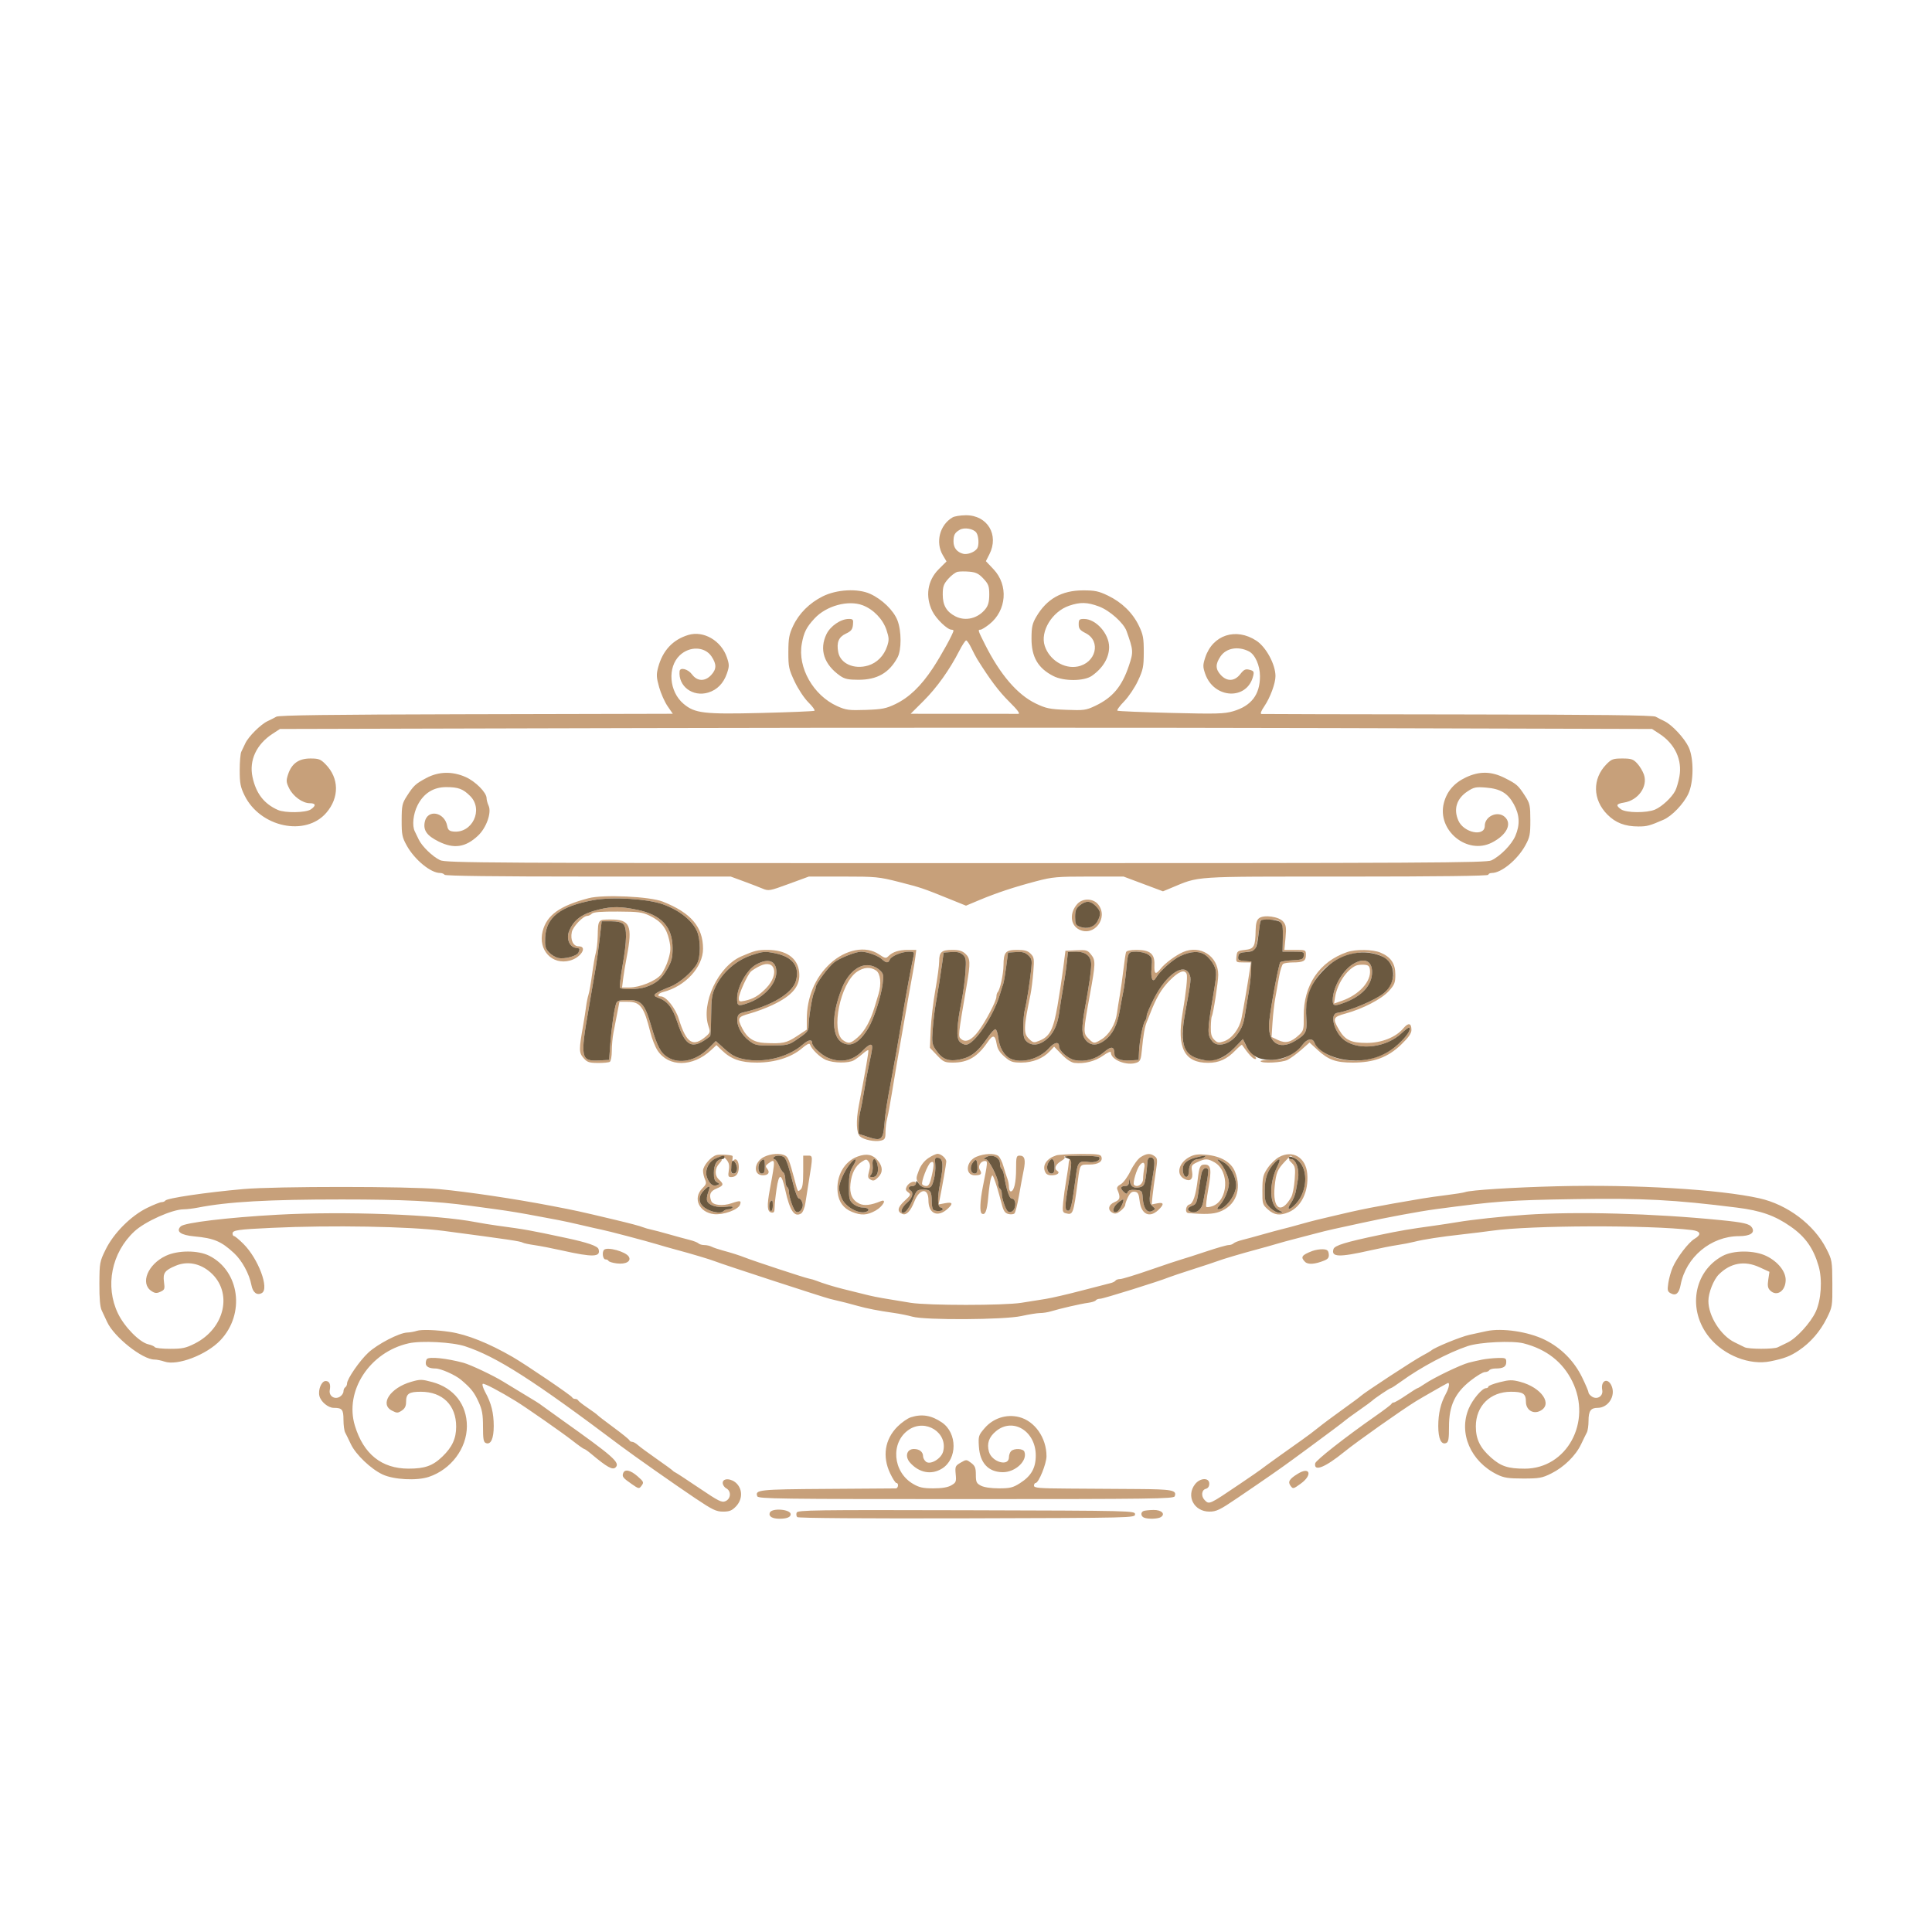 <svg xmlns="http://www.w3.org/2000/svg" width="1080" height="1080" viewBox="0 0 1080 1080" version="1.1"><path d="M 532.500 289.216 C 525.316 293.364, 522.795 303.149, 527.052 310.364 L 529.105 313.843 524.715 318.232 C 518.434 324.513, 517.102 333.481, 521.224 341.734 C 523.359 346.008, 529.586 352, 531.894 352 C 532.502 352, 533 352.238, 533 352.529 C 533 353.960, 526.158 366.404, 521.470 373.500 C 514.822 383.561, 508.184 389.926, 500.500 393.608 C 495.316 396.092, 493.072 396.531, 484 396.842 C 474.552 397.164, 472.949 396.954, 468 394.737 C 454.662 388.762, 445.792 373.146, 448.203 359.882 C 449.374 353.439, 450.779 350.644, 455.311 345.741 C 461.885 338.630, 474.170 335.266, 482.270 338.359 C 488.294 340.659, 493.548 346.122, 495.558 352.173 C 497.011 356.548, 497.061 357.785, 495.927 361.222 C 494.162 366.569, 490.248 370.546, 485.286 372.033 C 477.438 374.384, 469.779 370.966, 468.581 364.577 C 467.554 359.108, 468.793 356.112, 472.871 354.200 C 475.798 352.826, 476.561 351.869, 476.813 349.249 C 477.096 346.315, 476.867 346, 474.450 346 C 469.985 346, 464.204 349.947, 462 354.500 C 457.855 363.062, 460.625 371.493, 469.654 377.797 C 472.189 379.567, 474.211 380, 479.944 380 C 490.350 380, 497.068 376.147, 501.737 367.500 C 503.993 363.322, 503.972 352.724, 501.697 346.829 C 499.554 341.274, 493.133 335.022, 486.441 331.973 C 479.543 328.831, 467.730 329.455, 459.896 333.376 C 452.496 337.081, 446.677 342.877, 443.396 349.812 C 441.125 354.611, 440.720 356.813, 440.698 364.479 C 440.673 372.751, 440.964 374.122, 444.204 381 C 446.192 385.221, 449.569 390.316, 451.929 392.654 C 454.234 394.938, 455.745 397.040, 455.285 397.324 C 454.826 397.608, 441.398 398.162, 425.445 398.555 C 393.488 399.343, 388.415 398.744, 382.116 393.444 C 374.029 386.640, 372.971 372.987, 380.013 366.315 C 385.525 361.093, 393.990 361.377, 397.718 366.910 C 400.648 371.258, 400.603 374.058, 397.548 377.354 C 394.097 381.077, 389.750 380.934, 386.842 377 C 384.586 373.949, 380.108 372.822, 379.885 375.250 C 379.111 383.651, 387.271 389.733, 395.863 387.159 C 400.869 385.659, 404.481 381.972, 406.367 376.436 C 407.722 372.460, 407.717 371.527, 406.323 367.435 C 403.150 358.122, 393.295 352.397, 384.813 354.938 C 376.105 357.547, 370.423 363.653, 367.890 373.121 C 366.837 377.058, 366.918 378.648, 368.450 384.107 C 369.435 387.617, 371.558 392.405, 373.168 394.745 L 376.096 399 368.298 399.023 C 364.009 399.036, 314.600 399.148, 258.500 399.273 C 184.721 399.437, 155.947 399.814, 154.500 400.633 C 153.400 401.257, 151.181 402.382, 149.569 403.133 C 145.731 404.922, 138.862 411.769, 137.133 415.529 C 136.382 417.163, 135.369 419.281, 134.883 420.236 C 134.397 421.191, 134 425.832, 134 430.549 C 134 437.850, 134.404 439.951, 136.714 444.668 C 145.420 462.449, 170.822 467.827, 182.419 454.344 C 189.758 445.813, 189.597 434.976, 182.019 427.250 C 179.211 424.387, 178.195 424, 173.492 424 C 167.009 424, 163.039 426.821, 161.053 432.840 C 159.893 436.355, 159.958 437.245, 161.622 440.641 C 163.835 445.157, 169.134 449, 173.148 449 C 176.568 449, 176.809 450.320, 173.777 452.443 C 171.034 454.365, 159.344 454.559, 155.297 452.750 C 147.539 449.283, 143.087 443.487, 141.150 434.335 C 139.176 425.001, 143.340 416.064, 152.417 410.157 L 156.500 407.500 360 407 C 471.925 406.725, 644.500 406.725, 743.500 407 L 923.500 407.500 927.670 410.212 C 936.315 415.835, 940.489 424.808, 938.794 434.132 C 938.265 437.042, 937.228 440.593, 936.488 442.022 C 934.528 445.813, 929.006 450.945, 925.128 452.579 C 920.508 454.526, 909.078 454.444, 906.223 452.443 C 903.067 450.233, 903.447 449.344, 907.850 448.640 C 915.778 447.372, 921.252 439.671, 918.965 433 C 918.306 431.075, 916.609 428.262, 915.196 426.750 C 912.971 424.369, 911.857 424, 906.897 424 C 901.755 424, 900.843 424.333, 897.981 427.250 C 890.048 435.337, 890.267 447.016, 898.506 455.320 C 903.143 459.994, 908.379 462, 915.937 462 C 920.685 462, 922.168 461.601, 929.889 458.246 C 934.610 456.196, 941.127 449.397, 943.774 443.761 C 946.834 437.246, 946.933 423.962, 943.967 417.654 C 941.586 412.588, 934.584 405.084, 930.419 403.133 C 928.813 402.382, 926.600 401.257, 925.500 400.633 C 924.048 399.810, 893.795 399.466, 815 399.376 C 755.325 399.308, 705.916 399.196, 705.202 399.126 C 704.350 399.043, 704.897 397.541, 706.797 394.750 C 710.058 389.958, 713 381.989, 713 377.948 C 713 371.439, 707.766 361.728, 702.342 358.172 C 690.892 350.667, 677.904 354.900, 673.760 367.487 C 672.372 371.701, 672.363 372.708, 673.672 376.550 C 678.516 390.768, 697.266 391.636, 700.552 377.794 C 701.109 375.450, 700.831 374.996, 698.481 374.406 C 696.216 373.837, 695.360 374.244, 693.311 376.862 C 690.137 380.918, 685.932 381.108, 682.452 377.354 C 679.406 374.067, 679.351 371.256, 682.250 366.967 C 685.444 362.240, 692.121 361.049, 698.161 364.128 C 701.620 365.891, 704.333 372.002, 704.333 378.027 C 704.333 388.336, 699.478 394.642, 689.251 397.615 C 684.349 399.040, 679.935 399.156, 654.567 398.525 C 638.580 398.128, 625.119 397.569, 624.654 397.283 C 624.189 396.997, 625.853 394.679, 628.351 392.132 C 630.863 389.571, 634.339 384.402, 636.125 380.572 C 639.012 374.380, 639.356 372.681, 639.371 364.572 C 639.385 356.726, 639.018 354.734, 636.660 349.832 C 633.174 342.587, 627.131 336.693, 619.357 332.954 C 614.137 330.444, 612.034 330.003, 605.357 330.022 C 593.500 330.055, 585.139 334.787, 579.284 344.779 C 577.066 348.563, 576.640 350.501, 576.619 356.892 C 576.584 367.251, 580.233 373.527, 588.844 377.920 C 594.721 380.919, 605.968 380.854, 610.346 377.797 C 616.529 373.480, 620 367.690, 620 361.694 C 620 354.253, 612.645 346, 606.014 346 C 603.336 346, 603 346.333, 603 348.980 C 603 351.438, 603.684 352.309, 606.916 353.957 C 615.674 358.425, 612.646 370.663, 602.302 372.603 C 594.762 374.018, 586.597 368.870, 584.027 361.081 C 581.355 352.985, 588.117 341.852, 597.687 338.591 C 603.883 336.480, 607.815 336.585, 614.367 339.036 C 620.330 341.267, 628.128 348.229, 629.746 352.768 C 633.594 363.556, 633.652 364.404, 631.072 372.114 C 627.165 383.784, 621.957 389.983, 612.168 394.614 C 607.096 397.013, 605.875 397.179, 596.090 396.800 C 586.762 396.438, 584.726 396.018, 579 393.269 C 568.750 388.347, 559.132 377.159, 550.636 360.275 C 546.610 352.275, 546.526 352, 548.106 352 C 548.714 352, 550.929 350.640, 553.027 348.978 C 562.714 341.307, 563.812 327.137, 555.409 318.242 L 551.115 313.695 553.057 309.887 C 558.605 299.012, 551.973 287.963, 539.938 288.030 C 536.947 288.047, 533.600 288.580, 532.500 289.216 M 536.500 296.154 C 533.691 297.804, 533.033 299.037, 533.015 302.679 C 532.998 306.222, 534.959 308.701, 538.477 309.584 C 540.840 310.177, 544.885 308.621, 546.235 306.600 C 547.405 304.848, 547.115 299.537, 545.750 297.705 C 544.119 295.515, 539.037 294.663, 536.500 296.154 M 535.298 319.650 C 534.087 319.912, 531.724 321.689, 530.048 323.598 C 527.466 326.539, 527 327.885, 527 332.400 C 527 338.348, 529.101 341.967, 534.039 344.520 C 539.712 347.454, 546.698 345.742, 550.912 340.385 C 552.442 338.440, 553 336.292, 553 332.350 C 553 327.664, 552.581 326.520, 549.750 323.476 C 547.168 320.700, 545.575 319.899, 542 319.578 C 539.525 319.355, 536.509 319.388, 535.298 319.650 M 536.239 363.844 C 530.833 374.407, 523.715 384.384, 516.332 391.750 L 509.064 399 512.782 399.009 C 530.424 399.053, 567.854 399.074, 569.243 399.041 C 570.423 399.013, 568.777 396.815, 564.160 392.250 C 558.416 386.570, 553.482 380.013, 546.268 368.472 C 545.590 367.387, 544.116 364.587, 542.993 362.250 C 541.869 359.913, 540.563 358, 540.090 358 C 539.617 358, 537.884 360.630, 536.239 363.844 M 238.348 434.904 C 232.263 438.160, 231.230 439.118, 227.434 445.022 C 224.816 449.095, 224.553 450.313, 224.528 458.500 C 224.503 466.562, 224.798 468.038, 227.360 472.661 C 231.746 480.573, 240.757 488, 245.971 488 C 247.022 488, 248.160 488.450, 248.500 489 C 248.904 489.653, 276.753 490, 328.788 490 L 408.458 490 415.479 492.575 C 419.340 493.991, 424.137 495.836, 426.137 496.676 C 429.668 498.157, 430.102 498.082, 440.965 494.101 L 452.155 490 471.431 490 C 489.630 490, 491.371 490.170, 502.603 493.040 C 514.993 496.207, 515.646 496.427, 530.752 502.535 L 540.004 506.276 547.472 503.141 C 556.990 499.146, 566.914 495.860, 579.339 492.590 C 588.307 490.229, 590.901 490, 608.635 490 L 628.091 490 639.101 494.127 L 650.112 498.253 654.306 496.517 C 671.052 489.586, 664.478 490.023, 752.250 490.011 C 804.743 490.004, 832 489.658, 832 489 C 832 488.450, 832.886 488, 833.970 488 C 839.246 488, 848.242 480.605, 852.630 472.661 C 855.174 468.055, 855.480 466.532, 855.470 458.500 C 855.461 450.289, 855.207 449.108, 852.574 445.022 C 848.705 439.021, 847.926 438.328, 841.251 434.942 C 833.696 431.110, 827.003 430.994, 819.459 434.563 C 812.839 437.694, 808.787 442.406, 807.120 448.909 C 803.210 464.164, 820.128 478.077, 833.989 471.006 C 842.267 466.782, 845.414 460.495, 841.171 456.655 C 837.201 453.062, 830 456.284, 830 461.653 C 830 467.934, 818.254 465.588, 815.229 458.703 C 812.416 452.301, 814.249 446.425, 820.309 442.415 C 823.890 440.044, 825.019 439.808, 830.620 440.258 C 838.721 440.908, 842.815 443.344, 846.227 449.545 C 849.505 455.503, 849.773 461.031, 847.088 467.296 C 845.007 472.149, 838.753 478.530, 833.691 480.965 C 830.845 482.334, 799.109 482.500, 540 482.500 C 271.277 482.500, 249.238 482.375, 246 480.838 C 241.798 478.843, 235.834 473.060, 234.055 469.255 C 233.346 467.740, 232.369 465.719, 231.883 464.764 C 230.262 461.576, 230.952 455.028, 233.424 450.150 C 236.811 443.467, 242.272 440, 249.413 440 C 256.203 440, 258.819 440.973, 262.836 444.990 C 270.413 452.567, 263.977 466.043, 253.362 464.827 C 251.158 464.574, 250.395 463.879, 250.005 461.768 C 248.535 453.811, 238.815 452.138, 237.415 459.601 C 236.548 464.222, 238.642 467.145, 245.144 470.384 C 253.741 474.668, 260.201 473.722, 267.208 467.153 C 271.885 462.767, 274.901 454.272, 273.147 450.422 C 272.516 449.038, 272 447.130, 272 446.181 C 272 443.051, 265.810 436.806, 260.286 434.363 C 252.810 431.057, 245.189 431.245, 238.348 434.904 M 329 502.100 C 312.902 506.328, 305.635 511.563, 303.333 520.588 C 300.645 531.122, 308.737 539.723, 318.713 536.937 C 324.861 535.221, 328.593 529, 323.475 529 C 320.449 529, 318.752 525.489, 319.638 521.058 C 320.251 517.994, 325.966 512, 328.273 512 C 329.003 512, 330.163 511.438, 330.850 510.750 C 331.732 509.869, 335.992 509.521, 345.300 509.570 C 356.925 509.632, 359.067 509.914, 363.256 511.933 C 369.491 514.939, 372.582 518.772, 374.046 525.317 C 375.051 529.807, 374.982 531.550, 373.612 536.262 C 372.716 539.345, 370.843 543.222, 369.450 544.877 C 366.456 548.436, 357.641 552, 351.835 552 L 347.746 552 348.322 547.250 C 348.638 544.638, 349.587 538.900, 350.429 534.500 C 353.686 517.490, 352.171 514, 341.528 514 C 334.231 514, 334.332 513.871, 334.108 523.500 C 334.031 526.800, 333.573 530.850, 333.090 532.500 C 332.608 534.150, 331.671 539.550, 331.008 544.500 C 330.345 549.450, 329.432 554.625, 328.978 556 C 328.524 557.375, 327.895 560.525, 327.579 563 C 327.263 565.475, 326.564 569.975, 326.026 573 C 323.580 586.758, 323.591 588.413, 326.147 591.385 C 328.216 593.790, 329.284 594.167, 334.152 594.211 C 337.241 594.238, 340.271 593.951, 340.884 593.571 C 341.498 593.192, 342 590.456, 342 587.490 C 342 584.525, 342.414 579.939, 342.920 577.299 C 343.426 574.660, 344.387 569.688, 345.056 566.250 L 346.273 560 350.962 560 C 357.916 560, 360.033 562.864, 363.527 577 C 364.411 580.575, 366.217 585.161, 367.542 587.191 C 373.715 596.651, 387.266 596.571, 397.500 587.014 L 400.500 584.213 403.500 587.110 C 408.698 592.129, 414.022 594, 423.108 594 C 433.142 594, 442.374 591.083, 448.244 586.059 C 450.937 583.754, 452.494 582.981, 452.770 583.810 C 453.680 586.541, 458.416 591.147, 461.742 592.537 C 466.031 594.329, 474.237 594.442, 477.264 592.750 C 478.494 592.063, 480.733 590.408, 482.240 589.073 C 483.746 587.738, 485.162 586.838, 485.385 587.073 C 485.738 587.444, 483.834 598.548, 480.072 618.060 C 478.422 626.616, 478.690 633.412, 480.750 635.260 C 482.911 637.200, 489.133 638.434, 492.493 637.591 C 494.661 637.047, 495 636.405, 495 632.847 C 495 630.584, 495.428 627.105, 495.951 625.116 C 496.475 623.127, 497.659 616.775, 498.584 611 C 499.508 605.225, 500.626 598.475, 501.068 596 C 502.387 588.612, 507.047 561.951, 508.148 555.500 C 508.711 552.200, 509.609 547.250, 510.144 544.500 C 510.680 541.750, 511.361 537.587, 511.659 535.250 L 512.201 531 507.666 531 C 502.539 531, 499.051 532.092, 496.716 534.427 C 495.256 535.887, 494.808 535.809, 491.421 533.511 C 484.029 528.495, 472.781 530.605, 464.048 538.645 C 455.648 546.378, 451 557.490, 451 569.835 L 451 575.572 445.361 579.286 C 439.599 583.080, 437.585 583.501, 427.500 583.019 C 421.470 582.730, 417.708 580.308, 414.977 574.956 C 411.986 569.092, 412.309 568.455, 419.250 566.535 C 422.688 565.584, 428.296 563.485, 431.713 561.870 C 443.243 556.420, 447.601 551.022, 446.727 543.272 C 445.845 535.445, 439.397 531, 428.925 531 C 423.424 531, 421.954 531.365, 414.440 534.597 C 401.392 540.210, 391.650 561.093, 396.111 573.888 C 397.101 576.728, 396.966 577.298, 394.861 579.142 C 387.441 585.645, 383.700 583.328, 379.456 569.599 C 377.598 563.590, 372.373 557, 369.467 557 C 366.968 557, 367.853 555.254, 370.715 554.535 C 383.020 551.447, 393 540.622, 393 530.362 C 393 518.153, 386.230 510.224, 370.500 504.011 C 363.170 501.115, 337.286 499.923, 329 502.100 M 331.500 503.211 C 313.084 506.658, 305.246 512.798, 304.748 524.169 C 304.538 528.959, 304.868 530.230, 306.876 532.367 C 308.182 533.758, 310.507 535.172, 312.042 535.509 C 315.683 536.309, 322.628 534.412, 323.397 532.407 C 324.250 530.186, 324.242 530.174, 321.759 529.820 C 318.365 529.335, 316.490 524.686, 318.071 520.675 C 320.654 514.128, 325.390 510.686, 334.977 508.393 C 342.256 506.651, 346.937 506.682, 356 508.534 C 369.661 511.324, 375.961 518.095, 375.974 530 C 375.980 535.402, 375.474 537.384, 372.979 541.734 C 369.819 547.244, 366.893 549.696, 361.045 551.734 C 356.921 553.172, 347.373 553.413, 346.562 552.101 C 346.257 551.607, 346.901 546.094, 347.993 539.851 C 350.437 525.886, 350.571 518.714, 348.429 516.571 C 347.399 515.541, 345.046 515, 341.601 515 L 336.344 515 335.217 524.750 C 334.596 530.112, 333.634 537.200, 333.078 540.500 C 331.684 548.780, 330.382 556.373, 329.093 563.750 C 324.263 591.379, 324.651 593.334, 334.868 592.796 L 340.500 592.500 341.125 584 C 341.824 574.498, 343.438 563.408, 344.509 560.750 C 345.065 559.370, 346.422 559, 350.933 559 C 358.498 559, 360.340 561.008, 363.910 573.150 C 367.385 584.965, 369.291 588.597, 373.299 591.040 C 379.893 595.062, 389.175 593.011, 396.117 586 L 400.138 581.939 405.107 586.406 C 408.974 589.883, 411.342 591.137, 415.783 592.059 C 427.038 594.395, 440.650 591.027, 448.774 583.894 C 451.887 581.160, 454 580.826, 454 583.068 C 454 585.019, 459.349 589.922, 463.127 591.434 C 470.430 594.356, 477.018 592.886, 482.437 587.123 C 484.052 585.405, 485.954 584, 486.662 584 C 488.040 584, 487.902 585.479, 485.499 596.500 C 484.779 599.800, 483.667 605.875, 483.029 610 C 482.391 614.125, 481.448 619.127, 480.934 621.116 C 480.420 623.105, 480 626.781, 480 629.286 L 480 633.839 484.980 635.493 C 492.595 638.023, 493.628 637.277, 494.353 628.724 C 494.969 621.460, 495.563 617.653, 498.525 602 C 499.409 597.325, 500.595 590.800, 501.159 587.500 C 501.723 584.200, 502.609 579.025, 503.127 576 C 503.644 572.975, 504.479 568.025, 504.981 565 C 506.621 555.126, 509.454 539.917, 510.615 534.750 C 511.188 532.201, 511.003 532, 508.084 532 C 504.052 532, 498.145 534.458, 497.379 536.455 C 496.598 538.491, 495.351 538.405, 492.931 536.150 C 490.867 534.227, 484.662 532, 481.370 532 C 478.389 532, 469.345 535.583, 466.319 537.964 C 463.115 540.484, 456.079 549.923, 456.032 551.764 C 456.015 552.459, 455.582 553.809, 455.072 554.764 C 454.058 556.661, 452 569.268, 452 573.582 C 452 576.390, 451.153 577.310, 444.500 581.736 C 440.925 584.114, 439.535 584.402, 431.423 584.448 C 423.002 584.496, 422.082 584.299, 418.708 581.726 C 414.453 578.481, 411.717 573.315, 412.176 569.391 C 412.439 567.139, 413.160 566.464, 416 565.813 C 431.269 562.314, 443.023 555.198, 444.927 548.301 C 447.160 540.216, 443.152 534.901, 433.308 532.889 C 427.560 531.715, 426.604 531.794, 419.994 534.002 C 411.517 536.833, 403.804 543.590, 400.022 551.500 C 397.967 555.797, 397.617 558.075, 397.533 567.700 C 397.479 573.859, 397.224 579.063, 396.967 579.263 C 387.011 587.030, 383.295 585.397, 378.558 571.176 C 375.847 563.032, 373.057 559.549, 367.750 557.679 C 364.119 556.400, 365.445 555.259, 375 551.442 C 380.031 549.431, 387.364 543.017, 389.686 538.594 C 391.694 534.772, 391.689 525.466, 389.678 520.719 C 387.081 514.590, 379.709 508.732, 370.500 505.479 C 361.760 502.392, 342.013 501.244, 331.500 503.211 M 602.289 505.250 C 597.782 510.175, 598.212 517.024, 603.191 519.599 C 611.531 523.911, 619.822 513.128, 613.927 505.635 C 611.183 502.146, 605.308 501.952, 602.289 505.250 M 603.635 506.073 C 601.493 507.757, 601 508.979, 601 512.597 C 601 516.503, 601.328 517.174, 603.674 518.066 C 607.670 519.585, 611.801 518.285, 613.517 514.966 C 615.576 510.985, 615.383 509.292, 612.545 506.455 C 609.547 503.456, 607.095 503.351, 603.635 506.073 M 703.750 513.326 C 702.501 514.322, 701.971 516.262, 701.900 520.110 C 701.732 529.216, 701.071 530.427, 695.960 531 C 691.781 531.469, 691.480 531.705, 691.187 534.750 C 690.878 537.950, 690.938 538, 695.068 538 L 699.263 538 698.703 541.750 C 697.538 549.539, 694.955 564.681, 694.004 569.294 C 692.785 575.203, 688.601 580.643, 684.141 582.117 C 681.222 583.082, 680.518 582.962, 678.759 581.203 C 677.209 579.653, 676.762 577.970, 676.851 574.021 C 676.915 571.184, 677.156 568.556, 677.388 568.181 C 678.214 566.843, 681 548.924, 681 544.950 C 681 534.487, 670.936 527.990, 661.297 532.230 C 657.200 534.033, 651.200 538.476, 648.880 541.426 C 645.979 545.113, 645.129 544.631, 645.326 539.412 C 645.561 533.223, 642.927 531, 635.358 531 C 631.938 531, 629.765 531.461, 629.469 532.250 C 629.212 532.938, 628.552 537.325, 628.002 542 C 627.453 546.675, 626.568 552.975, 626.037 556 C 625.505 559.025, 624.758 563.750, 624.376 566.500 C 623.536 572.551, 620.061 578.383, 615.715 581.033 C 611.627 583.525, 611.417 583.508, 608.367 580.457 C 605.469 577.560, 605.503 576.569, 609.174 556.500 C 612.457 538.554, 612.516 536.904, 609.990 533.705 C 607.947 531.116, 607.335 530.932, 601.681 531.205 L 595.577 531.500 594.372 541 C 593.710 546.225, 592.255 555.796, 591.139 562.268 C 588.874 575.407, 586.878 579.317, 581.233 581.676 C 577.976 583.037, 577.617 582.989, 575.381 580.889 C 572.046 577.755, 572.125 574.810, 576.044 556 C 576.560 553.525, 577.271 547.847, 577.624 543.383 C 578.210 535.961, 578.083 535.083, 576.133 533.133 C 574.476 531.476, 572.780 531, 568.535 531 C 562.095 531, 561.024 532.227, 560.956 539.684 C 560.911 544.581, 559.015 553.318, 557.715 554.618 C 557.322 555.012, 557 556.131, 557 557.106 C 557 559.538, 551.110 570.833, 546.934 576.412 C 543.186 581.418, 539.877 582.973, 537.381 580.901 C 535.486 579.328, 535.443 579.753, 540.431 550.500 C 542.539 538.137, 542.436 535.758, 539.686 533.174 C 537.948 531.542, 536.128 531, 532.386 531 C 526.343 531, 525.001 532.172, 524.997 537.450 C 524.996 539.678, 524.029 546.900, 522.850 553.500 C 521.670 560.100, 520.508 570.052, 520.266 575.616 L 519.826 585.732 523.758 589.866 C 527.350 593.643, 528.125 594, 532.723 594 C 541.090 594, 546.465 590.812, 552.137 582.484 C 555.040 578.222, 556.303 578.494, 557.126 583.558 C 557.584 586.377, 558.804 588.356, 561.546 590.726 C 564.860 593.591, 566.039 594, 570.979 594 C 577.289 594, 583.107 591.672, 586.882 587.636 L 589.265 585.089 593.520 589.467 C 596.182 592.206, 598.847 593.968, 600.638 594.174 C 606.132 594.804, 612.125 593.297, 616.561 590.170 C 619.343 588.209, 621 587.536, 621 588.368 C 621 592.547, 630.073 596.063, 635.516 593.994 C 637.413 593.273, 637.847 592.170, 638.336 586.821 C 639.074 578.758, 639.894 574.084, 641.068 571.250 C 641.581 570.013, 642.391 567.987, 642.869 566.750 C 646.352 557.736, 649.179 552.903, 653.663 548.300 C 658.822 543.005, 662.271 541.659, 663.367 544.513 C 663.941 546.010, 662.999 554.871, 661.028 566.500 C 657.766 585.756, 662.117 594.159, 675.338 594.132 C 681.424 594.120, 685.796 592.141, 690.551 587.244 C 692.455 585.284, 694.141 583.864, 694.297 584.090 C 697.929 589.336, 700.407 592, 701.657 592 C 702.709 592, 702.214 591.068, 700.126 589.117 C 698.428 587.532, 696.565 584.987, 695.986 583.462 L 694.931 580.690 690.012 585.794 C 686.595 589.338, 683.790 591.249, 680.832 592.045 C 673.502 594.019, 666.084 591.826, 663.004 586.775 C 660.572 582.787, 660.456 577.474, 662.549 566 C 665.919 547.517, 665.971 547.030, 664.810 544.482 C 661.836 537.956, 652.107 544.634, 645.220 557.928 C 642.899 562.407, 641 566.866, 641 567.836 C 641 568.806, 640.622 570.028, 640.161 570.550 C 638.971 571.897, 637.013 581.588, 636.735 587.500 L 636.500 592.500 631.784 592.803 C 626.445 593.147, 623.007 591.745, 622.985 589.215 C 622.946 584.831, 621.307 584.582, 616.962 588.301 C 612.421 592.188, 606.518 593.754, 600.753 592.601 C 597.007 591.851, 592 587.397, 592 584.813 C 592 582.081, 589.343 582.632, 586.357 585.984 C 580.963 592.038, 571.007 594.703, 564.774 591.761 C 561.327 590.135, 558.687 585.562, 558.030 580.080 C 557.739 577.649, 557.050 575.524, 556.500 575.358 C 555.950 575.192, 554.052 577.190, 552.283 579.799 C 546.881 587.767, 542.990 590.898, 536.909 592.173 C 530.240 593.572, 526.776 592.266, 523.193 587 C 521.018 583.805, 520.862 582.804, 521.393 575.500 C 521.714 571.100, 522.414 565.025, 522.950 562 C 524.351 554.083, 525.896 544.342, 526.755 538 L 527.500 532.500 531.852 532.188 C 534.977 531.963, 536.771 532.386, 538.212 533.688 C 540.002 535.303, 540.162 536.369, 539.688 543.500 C 539.395 547.900, 538.427 555.100, 537.536 559.500 C 534.827 572.883, 534.473 580.330, 536.451 582.308 C 537.381 583.239, 538.941 584, 539.916 584 C 544.570 584, 555.351 568.110, 558.912 556 C 559.640 553.525, 560.500 550.825, 560.823 550 C 561.145 549.175, 561.880 544.900, 562.455 540.500 L 563.500 532.500 568.013 532.205 C 571.493 531.977, 573.044 532.393, 574.789 534.018 C 576.753 535.848, 576.979 536.812, 576.500 541.313 C 575.640 549.408, 573.961 560.143, 572.934 564.116 C 572.420 566.105, 572 570.617, 572 574.144 C 572 579.330, 572.384 580.885, 574.011 582.278 C 576.854 584.711, 580.588 584.416, 584.476 581.450 C 588.629 578.283, 591.164 573.153, 592.111 566 C 592.512 562.975, 593.510 556.675, 594.330 552 C 595.536 545.122, 596.226 539.972, 596.976 532.250 C 596.989 532.112, 599.025 532, 601.500 532 C 607.047 532, 610.009 534.532, 609.980 539.250 C 609.957 542.881, 608.893 550.329, 606.585 563 C 604.358 575.225, 604.512 579.193, 607.314 581.826 C 610.364 584.691, 613.561 584.572, 617.665 581.442 C 621.979 578.151, 624.529 573.075, 625.934 564.975 C 626.553 561.414, 627.477 556.475, 627.988 554 C 628.500 551.525, 629.198 546.350, 629.540 542.500 C 630.466 532.063, 630.501 532, 635.345 532 C 637.660 532, 640.612 532.740, 641.903 533.645 C 644.037 535.139, 644.203 535.825, 643.721 541.144 C 643.166 547.266, 644.415 549.797, 646.315 546.402 C 648.203 543.027, 655.491 536.469, 659.430 534.600 C 665.692 531.629, 670.366 531.413, 673.903 533.931 C 675.582 535.126, 677.698 537.669, 678.605 539.580 C 680.280 543.109, 680.234 544.508, 678.016 557.500 C 674.799 576.354, 674.779 578.724, 677.807 582.250 C 680.731 585.655, 687.696 583.679, 691.568 578.347 C 694.358 574.505, 695.163 572.386, 696.070 566.500 C 696.494 563.750, 697.384 558.350, 698.049 554.500 C 698.713 550.650, 699.311 545.250, 699.378 542.500 L 699.500 537.500 695.689 537.186 C 692.416 536.916, 691.922 536.563, 692.189 534.686 C 692.440 532.920, 693.268 532.439, 696.500 532.183 C 698.700 532.009, 700.936 531.437, 701.470 530.913 C 702.003 530.389, 702.918 526.482, 703.503 522.230 L 704.566 514.500 709.033 514.206 C 716.118 513.740, 717.283 515.200, 717.106 524.330 L 716.957 532 723.048 532 C 728.793 532, 729.121 532.128, 728.820 534.250 C 728.535 536.257, 727.851 536.533, 722.500 536.805 C 719.200 536.973, 716.145 537.463, 715.710 537.895 C 714.837 538.763, 710.646 560.989, 709.536 570.635 C 708.174 582.478, 714.689 587.534, 724 581.860 C 730.185 578.091, 730.756 576.879, 730.228 568.648 C 729.193 552.524, 738.134 538.965, 753.095 533.968 C 766.382 529.531, 779 534.661, 779 544.500 C 779 547.737, 776.435 552.816, 773.626 555.139 C 768.916 559.036, 754.506 565.143, 747.500 566.212 C 742.922 566.910, 746.011 577.729, 751.939 581.759 C 760.266 587.420, 775.143 585.447, 783.490 577.574 C 785.590 575.594, 787.504 574.171, 787.745 574.412 C 788.901 575.567, 786.397 579.350, 781.537 583.792 C 769.348 594.932, 748.795 596.089, 737.451 586.273 C 736.325 585.298, 735.101 583.712, 734.733 582.750 C 733.713 580.088, 730.630 580.656, 728.190 583.957 C 726.988 585.583, 723.866 588.169, 721.252 589.703 C 717.446 591.937, 715.274 592.493, 710.345 592.496 C 706.961 592.498, 704.400 592.837, 704.655 593.250 C 705.487 594.597, 716.617 594.038, 719.713 592.493 C 721.375 591.664, 724.830 589.142, 727.391 586.887 L 732.047 582.789 736.456 586.853 C 742.582 592.499, 746.736 594, 756.241 594 C 767.989 594, 775.879 591.065, 783.250 583.951 C 787.399 579.947, 789 577.666, 789 575.760 C 789 571.825, 787.294 571.497, 784.444 574.884 C 780.270 579.845, 772.326 583, 764.012 583 C 755.263 583, 751.910 581.409, 748.539 575.657 C 744.791 569.261, 745.097 568.511, 752.250 566.554 C 761.868 563.923, 772.342 558.471, 776.392 553.988 C 779.571 550.469, 780 549.370, 779.999 544.747 C 779.997 538.615, 777.499 534.942, 771.672 532.508 C 767.320 530.689, 757.977 530.544, 753.071 532.219 C 737.523 537.527, 728.568 550.800, 728.794 568.201 C 728.888 575.430, 728.697 576.200, 726.251 578.468 C 721.717 582.672, 718.707 583.429, 714.488 581.427 L 710.808 579.681 711.337 571.590 C 711.628 567.141, 712.323 561.025, 712.880 558 C 713.438 554.975, 714.395 549.585, 715.006 546.023 C 715.617 542.461, 716.653 539.205, 717.308 538.788 C 717.964 538.372, 720.376 538.024, 722.668 538.015 C 728.629 537.993, 730 537.223, 730 533.893 C 730 531.023, 729.951 531, 723.993 531 L 717.986 531 718.610 524.250 C 719.138 518.545, 718.946 517.148, 717.367 515.223 C 715.018 512.358, 706.461 511.167, 703.750 513.326 M 422.562 539.266 C 417.508 542.132, 412.158 551.552, 412.064 557.750 C 411.993 562.451, 412.460 562.681, 418.104 560.714 C 427.058 557.594, 434 550.025, 434 543.382 C 434 537.008, 429.438 535.367, 422.562 539.266 M 756.366 538.919 C 750.416 542.546, 745 552.176, 745 559.126 C 745 562.337, 745.865 562.564, 751 560.698 C 761.294 556.958, 767 550.784, 767 543.385 C 767 536.990, 762.576 535.132, 756.366 538.919 M 424.771 539.992 C 422.730 540.985, 420.455 542.405, 419.716 543.149 C 417.695 545.181, 413 555.575, 413 558.018 C 413 559.910, 413.377 560.078, 416.250 559.459 C 421.054 558.425, 424.219 556.570, 428.234 552.435 C 435.838 544.607, 433.387 535.801, 424.771 539.992 M 482.243 539.875 C 477.638 541.150, 473.322 545.766, 470.738 552.179 C 463.686 569.676, 465.041 582.943, 473.969 583.822 C 477.766 584.196, 481.694 581.029, 485.527 574.500 C 488.590 569.282, 492.550 556.957, 493.410 549.967 C 494.020 545.001, 493.854 544.219, 491.795 542.348 C 489.137 539.933, 485.464 538.982, 482.243 539.875 M 757.966 539.797 C 752.652 542.233, 747.521 550.014, 746.311 557.471 L 745.738 561.004 750.119 559.463 C 759.828 556.049, 766.556 548.635, 765.809 542.174 C 765.557 539.994, 764.946 539.462, 762.500 539.297 C 760.850 539.185, 758.810 539.410, 757.966 539.797 M 479.019 543.250 C 469.736 549.625, 464.281 576.581, 471.281 581.485 C 474.350 583.634, 475.463 583.411, 479.548 579.824 C 483.339 576.495, 486.626 570.575, 488.889 563 C 489.628 560.525, 490.631 557.195, 491.117 555.601 C 492.805 550.058, 492.210 544.261, 489.777 542.557 C 486.660 540.373, 482.851 540.619, 479.019 543.250 M 400.500 645.691 C 397.424 646.532, 393 651.695, 393 654.444 C 393 655.798, 393.493 657.988, 394.096 659.311 C 395.035 661.372, 394.820 662.089, 392.596 664.313 C 387.133 669.776, 390.761 677.768, 399.133 678.712 C 404.251 679.288, 412.561 676.307, 413.635 673.508 C 414.562 671.093, 413.822 670.951, 408.993 672.615 C 403.982 674.341, 398.503 673.753, 397.597 671.391 C 396.222 667.808, 397.023 665.888, 400.500 664.436 C 404.534 662.750, 404.762 662, 402 659.500 C 399.383 657.132, 399.457 653.206, 402.174 650.314 C 403.560 648.839, 403.872 648, 403.035 648 C 399.206 648, 397.268 658.928, 400.750 660.883 C 402.414 661.817, 402.414 661.899, 400.737 662.545 C 398.540 663.391, 396.447 661.722, 395.192 658.122 C 393.746 653.972, 396.085 649.280, 400.526 647.425 C 403.956 645.992, 404.205 646.027, 406.053 648.212 C 407.524 649.950, 407.849 651.401, 407.406 654.250 C 406.907 657.465, 407.094 658, 408.712 658 C 411.494 658, 413 656.019, 413 652.359 C 413 649.149, 411.501 647.115, 410.183 648.537 C 409.808 648.942, 410.063 649.475, 410.750 649.720 C 411.438 649.966, 412 651.479, 412 653.083 C 412 655.250, 411.526 656, 410.159 656 C 408.525 656, 408.400 655.463, 409.051 651.250 C 409.454 648.638, 409.663 646.368, 409.516 646.207 C 408.919 645.556, 402.368 645.181, 400.500 645.691 M 427.161 646.691 C 421.338 649.560, 420.843 657, 426.476 657 C 429.503 657, 430.564 655.384, 428.874 653.348 C 427.787 652.038, 427.885 651.557, 429.479 650.392 C 433.516 647.440, 433.532 647.688, 430.376 664.721 C 428.609 674.260, 428.815 677.349, 431.250 677.813 C 432.605 678.071, 433 677.463, 433 675.114 C 433 673.446, 433.506 668.680, 434.124 664.522 C 435.465 655.508, 436.862 655.702, 438.949 665.190 C 441.521 676.881, 444.108 680.677, 447.886 678.305 C 448.795 677.734, 449.823 675.153, 450.239 672.396 C 450.646 669.703, 451.454 664.575, 452.035 661 C 454.492 645.882, 454.495 646, 451.601 646 L 449 646 449 654.878 C 449 661.517, 448.625 664.066, 447.512 664.990 C 445.866 666.356, 446.110 666.777, 444.035 659 C 441.280 648.671, 440.555 646.832, 438.885 645.939 C 436.221 644.513, 430.888 644.855, 427.161 646.691 M 479.500 646.480 C 471.883 649.215, 467.237 657.540, 468.261 666.621 C 468.858 671.921, 471.514 675.515, 476.270 677.459 C 481.420 679.564, 484.785 679.372, 489.492 676.706 C 493.611 674.373, 496.026 669.955, 492.351 671.473 C 486.881 673.734, 483.118 674.166, 480.371 672.848 C 476.406 670.947, 474.813 667.408, 475.401 661.804 C 476.015 655.940, 478.099 651.820, 481.616 649.516 C 484.161 647.848, 484.412 647.842, 485.570 649.426 C 486.472 650.661, 486.539 652.084, 485.818 654.697 C 485.060 657.442, 485.141 658.474, 486.165 659.123 C 488.126 660.366, 488.787 660.213, 491 658 C 493.616 655.384, 493.526 652.147, 490.745 648.792 C 487.893 645.351, 484.556 644.665, 479.500 646.480 M 518.897 647.424 C 516.579 648.999, 514.726 651.430, 513.604 654.366 C 511.987 658.600, 511.984 659.046, 513.554 661.442 C 514.681 663.161, 516.133 664, 517.985 664 C 520.391 664, 520.897 663.438, 521.981 659.566 C 522.664 657.128, 523.046 653.285, 522.831 651.026 C 522.482 647.365, 522.660 646.950, 524.470 647.209 C 527.267 647.610, 527.533 651.397, 525.488 661.705 C 523.853 669.944, 524.055 675, 526.019 675 C 526.559 675, 527 675.450, 527 676 C 527 677.310, 522.302 677.298, 521.492 675.987 C 521.147 675.429, 520.856 673.517, 520.844 671.737 C 520.804 665.904, 520.178 665, 516.183 665.004 C 512.725 665.007, 512.384 665.297, 510.599 669.754 C 508.628 674.674, 506.307 678, 504.845 678 C 502.940 678, 504.196 674.706, 507 672.347 C 509.985 669.835, 510.907 666.679, 509 665.500 C 507.309 664.455, 507.891 663, 510 663 C 511.100 663, 512 662.367, 512 661.594 C 512 659.578, 508.187 660.782, 506.889 663.207 C 506.066 664.746, 506.228 665.447, 507.651 666.487 C 509.338 667.720, 509.200 668.047, 505.600 671.345 C 501.651 674.961, 501.301 677.411, 504.555 678.659 C 506.671 679.472, 509.064 676.951, 511.086 671.780 C 514.018 664.281, 519 663.770, 519 670.969 C 519 678.516, 524.186 680.803, 529.750 675.711 C 532.968 672.765, 532.538 671.809, 528.347 672.595 L 524.694 673.280 525.393 669.890 C 526.644 663.815, 528.963 650.529, 528.982 649.321 C 529.009 647.591, 526.118 645, 524.161 645 C 523.228 645, 520.859 646.091, 518.897 647.424 M 545.841 646.622 C 539.967 649.061, 539.248 657, 544.901 657 C 548.439 657, 549.162 656.232, 547.751 653.973 C 546.464 651.912, 548.172 649, 550.668 649 C 552.202 649, 552.124 649.896, 549.402 663.500 C 547.843 671.295, 547.585 677.626, 548.798 678.375 C 550.731 679.570, 551.771 676.929, 552.441 669.121 C 552.836 664.512, 553.522 659.787, 553.965 658.621 C 554.755 656.541, 554.790 656.548, 555.758 659 C 556.847 661.760, 558.125 666.037, 560.019 673.265 C 560.989 676.965, 561.813 678.166, 563.707 678.641 C 565.049 678.978, 566.575 678.825, 567.098 678.302 C 567.621 677.779, 568.747 673.334, 569.599 668.425 C 570.452 663.516, 571.628 657.176, 572.214 654.335 C 573.457 648.305, 572.854 646, 570.031 646 C 568.172 646, 568 646.628, 568 653.435 C 568 661.071, 566.833 666, 565.025 666 C 564.461 666, 564 664.896, 564 663.547 C 564 662.198, 563.597 660.060, 563.104 658.797 C 562.611 657.534, 561.635 654.475, 560.934 652 C 560.234 649.525, 558.976 646.938, 558.139 646.250 C 556.105 644.578, 550.343 644.753, 545.841 646.622 M 590.500 645.850 C 585.265 647.552, 582.708 651.100, 584.086 654.750 C 584.705 656.388, 585.744 657, 587.909 657 C 591.011 657, 592.768 655.593, 591.016 654.510 C 589.101 653.327, 590.001 650.970, 593.082 649.096 C 595.128 647.852, 595.716 647.043, 594.832 646.690 C 594.100 646.397, 598.086 646.122, 603.691 646.079 C 609.296 646.036, 614.129 646.399, 614.430 646.887 C 615.560 648.716, 612.092 650.191, 608.206 649.535 C 603.598 648.756, 602.450 649.807, 601.692 655.500 C 599.075 675.155, 598.548 677.359, 596.627 676.695 C 595.261 676.222, 595.312 673.793, 596.893 664 C 599.015 650.857, 599.281 648, 598.380 648 C 597.896 648, 597.451 649.013, 597.392 650.250 C 597.332 651.487, 596.732 655.650, 596.059 659.500 C 595.385 663.350, 594.597 669.022, 594.307 672.105 C 593.838 677.104, 593.997 677.766, 595.780 678.232 C 599.855 679.298, 600.043 678.789, 602.529 660 C 603.760 650.696, 603.544 651, 608.897 651 C 614.039 651, 616.689 649.238, 615.643 646.513 C 615.169 645.278, 612.993 645.018, 603.781 645.100 C 597.577 645.155, 591.600 645.492, 590.500 645.850 M 637.714 646.777 C 636.126 647.759, 633.652 651.116, 631.962 654.582 C 630.254 658.085, 627.923 661.238, 626.464 662.019 C 624.750 662.936, 624.145 663.881, 624.594 664.938 C 626.473 669.363, 626.191 670.678, 623.087 671.964 C 619.570 673.421, 618.979 676.383, 621.893 677.943 C 623.346 678.720, 624.393 678.479, 626.393 676.905 C 627.827 675.778, 629 674.282, 629 673.581 C 629 672.880, 629.721 670.863, 630.601 669.097 C 631.775 666.745, 632.777 665.969, 634.351 666.194 C 636.109 666.444, 636.599 667.361, 637.045 671.240 C 637.905 678.724, 642.470 681.074, 647.354 676.548 C 650.899 673.262, 650.737 671.903, 646.894 672.671 L 643.787 673.293 644.284 668.396 C 644.558 665.703, 645.334 659.933, 646.010 655.574 C 647.144 648.258, 647.099 647.545, 645.428 646.324 C 643.036 644.575, 641.089 644.689, 637.714 646.777 M 665.164 646.634 C 658.920 649.814, 657.191 656.426, 661.939 658.968 C 665.327 660.780, 667.064 659.255, 666.393 655.057 C 665.832 651.549, 666.007 651.225, 669.299 649.662 C 673.716 647.566, 675.097 647.579, 678.915 649.750 C 687.497 654.630, 686.622 671.293, 677.627 674.291 C 676.113 674.796, 674.622 674.955, 674.312 674.645 C 674.002 674.336, 674.518 669.811, 675.458 664.592 C 677.394 653.837, 676.986 651, 673.500 651 C 670.883 651, 670.418 651.990, 669.509 659.500 C 668.452 668.232, 666.931 672.785, 664.895 673.317 C 662.785 673.869, 662.238 677.935, 664.250 678.107 C 673.488 678.899, 678.067 678.724, 681.588 677.444 C 690.787 674.101, 694.368 664.958, 690.380 654.992 C 688.267 649.712, 682.613 646.344, 674.500 645.534 C 669.924 645.077, 667.708 645.338, 665.164 646.634 M 715 646.797 C 713.075 647.845, 710.203 650.614, 708.617 652.950 C 706.048 656.736, 705.729 658.072, 705.683 665.240 C 705.633 673.052, 705.723 673.363, 708.831 676.141 C 712.365 679.298, 715.405 679.693, 720.329 677.636 C 727.438 674.666, 731.590 666.134, 730.766 656.193 C 730.006 647.028, 722.641 642.638, 715 646.797 M 432.500 647 C 432.160 647.550, 432.352 648, 432.928 648 C 433.503 648, 434.608 649.520, 435.385 651.378 C 436.161 653.236, 437.292 655.062, 437.898 655.437 C 438.504 655.812, 439 657.640, 439 659.500 C 439 661.360, 439.450 663.160, 440 663.500 C 440.550 663.840, 441.007 665.104, 441.015 666.309 C 441.033 668.981, 443.302 675.702, 444.636 677.036 C 446.452 678.852, 449.378 675.642, 448.628 672.656 C 448.262 671.195, 447.395 670, 446.702 670 C 445.972 670, 444.683 666.955, 443.634 662.750 C 441.339 653.554, 439.827 648.834, 438.669 647.250 C 437.577 645.757, 433.374 645.586, 432.500 647 M 551 647 C 549.667 647.862, 549.667 647.971, 551 647.987 C 552.725 648.007, 558.058 658.413, 558.023 661.691 C 558.010 662.896, 558.450 664.160, 559 664.500 C 559.550 664.840, 560 666.072, 560 667.238 C 560 669.905, 562.189 676.284, 563.404 677.157 C 564.838 678.189, 566.752 677.057, 567.333 674.834 C 568.013 672.236, 567.153 670, 565.474 670 C 564.239 670, 562.518 664.731, 561.306 657.241 C 561.016 655.448, 560.379 653.734, 559.890 653.432 C 559.400 653.129, 559 651.799, 559 650.476 C 559 646.860, 554.346 644.838, 551 647 M 668 647.175 C 662.930 648.617, 660.848 650.841, 661.201 654.441 C 661.640 658.915, 664.600 659.109, 664.600 654.663 C 664.600 650.936, 666.826 648.009, 669.679 647.985 C 670.680 647.976, 672.175 647.533, 673 647 C 674.333 646.138, 674.333 646.039, 673 646.106 C 672.175 646.147, 669.925 646.628, 668 647.175 M 718.302 649.264 C 714.094 653.711, 713.352 655.497, 712.563 663.070 C 711.230 675.879, 716.207 679.128, 721.837 669.125 C 722.572 667.819, 723.420 663.492, 723.721 659.509 C 724.210 653.038, 724.041 652.041, 722.134 650.134 C 720.102 648.102, 720.092 648, 721.922 648 C 724.431 648, 726.451 653.949, 725.612 658.867 C 725.272 660.865, 724.709 664.075, 724.362 666 C 724.016 667.925, 722.843 670.763, 721.757 672.308 C 718.756 676.573, 720.716 676.978, 724.481 672.870 C 731.384 665.337, 731.358 651.830, 724.432 647.809 L 721.364 646.029 718.302 649.264 M 641.354 650.250 C 641.274 652.038, 640.877 655.644, 640.472 658.264 C 639.874 662.136, 639.294 663.139, 637.371 663.622 C 634.085 664.447, 632.232 663.526, 631.714 660.811 L 631.272 658.500 631.136 660.750 C 631.045 662.264, 630.365 663, 629.059 663 C 626.365 663, 625.997 664.196, 628.081 666.173 C 629.602 667.615, 629.924 667.641, 630.415 666.362 C 630.811 665.329, 632.127 664.973, 634.742 665.189 C 638.428 665.494, 638.506 665.586, 638.820 669.998 C 639.214 675.550, 641.409 678.387, 644.166 676.911 C 646.049 675.903, 646.049 675.858, 644.136 674.193 C 642.087 672.409, 642.138 670.792, 644.728 655.500 C 645.775 649.323, 645.351 647, 643.177 647 C 641.982 647, 641.458 647.934, 641.354 650.250 M 425.200 649.200 C 423.268 651.132, 423.678 656, 425.773 656 C 427.174 656, 427.545 655.162, 427.545 652 C 427.545 647.761, 427.132 647.268, 425.200 649.200 M 474.649 651.250 C 471.740 655.105, 469 661.428, 469 664.286 C 469 665.409, 469.757 668.043, 470.682 670.139 C 472.640 674.577, 479.634 678.560, 483.684 677.543 C 486.796 676.762, 485.694 675, 482.094 675 C 480.561 675, 478.225 674.061, 476.903 672.914 C 474.747 671.042, 474.505 670.040, 474.545 663.164 C 474.582 656.967, 475.032 654.782, 476.894 651.750 C 479.720 647.149, 478.028 646.772, 474.649 651.250 M 487.812 651.514 C 488.037 653.446, 487.667 655.696, 486.989 656.514 C 485.965 657.747, 486.105 658, 487.810 658 C 490.286 658, 491.399 655.091, 490.495 650.978 C 489.549 646.669, 487.299 647.118, 487.812 651.514 M 543.713 650 C 541.925 652.552, 542.588 656, 544.867 656.001 C 546.087 656.001, 546.475 655.113, 546.399 652.483 C 546.271 647.984, 545.575 647.341, 543.713 650 M 585.980 650.038 C 584.590 652.634, 585.628 656, 587.817 656 C 589.114 656, 589.500 655.082, 589.500 652 C 589.500 647.613, 587.788 646.659, 585.980 650.038 M 681.977 649.977 C 684.340 652.340, 687.006 658.407, 686.985 661.372 C 686.960 664.875, 684.520 670.818, 682.007 673.492 C 680.338 675.269, 680.074 676, 681.103 676 C 685.075 676, 691 667.953, 691 662.560 C 691 658.051, 687.946 652.130, 684.531 650.019 C 680.392 647.461, 679.445 647.445, 681.977 649.977 M 712.291 650.250 C 708.462 654.438, 707 658.659, 707 665.527 C 707 671.518, 707.280 672.434, 709.923 675.077 C 711.531 676.685, 713.893 677.982, 715.173 677.960 C 717.445 677.921, 717.436 677.885, 714.795 676.451 C 709.511 673.583, 709.208 661.675, 714.167 651.750 C 716.267 647.546, 715.399 646.852, 712.291 650.250 M 520.219 649.860 C 518.586 650.875, 514.771 660.821, 515.539 662.063 C 515.858 662.578, 516.899 663, 517.853 663 C 519.156 663, 519.914 661.526, 520.902 657.075 C 522.348 650.555, 522.168 648.649, 520.219 649.860 M 637.201 651.258 C 635.383 653.448, 633.030 661.430, 633.935 662.335 C 635.705 664.105, 639 661.974, 639 659.058 C 639 657.513, 639.281 654.844, 639.625 653.125 C 640.273 649.887, 639.093 648.979, 637.201 651.258 M 671.566 656.250 C 671.203 658.038, 670.684 661.075, 670.414 663 C 669.069 672.598, 668.891 673.091, 666.446 674.020 C 663.506 675.138, 663.286 676.638, 665.937 677.480 C 668.916 678.425, 671.932 675.938, 672.570 672.010 C 672.883 670.079, 673.746 665.359, 674.487 661.520 C 675.228 657.681, 675.620 654.194, 675.358 653.770 C 674.218 651.925, 672.174 653.262, 671.566 656.250 M 870.500 663.125 C 845.990 663.739, 821.972 665.264, 819 666.397 C 818.175 666.712, 813.675 667.439, 809 668.014 C 804.325 668.589, 798.025 669.478, 795 669.990 C 769.197 674.355, 760.514 676.067, 743.750 680.098 C 741.688 680.594, 738.313 681.397, 736.250 681.883 C 734.188 682.368, 729.800 683.537, 726.500 684.479 C 723.200 685.422, 718.925 686.566, 717 687.023 C 715.075 687.479, 710.125 688.814, 706 689.990 C 701.875 691.166, 696.700 692.575, 694.500 693.122 C 692.300 693.668, 690.073 694.539, 689.550 695.057 C 689.028 695.576, 687.784 696, 686.787 696 C 685.789 696, 680.142 697.616, 674.237 699.592 C 668.332 701.567, 662.150 703.552, 660.500 704.002 C 658.850 704.452, 650.900 707.111, 642.833 709.910 C 634.766 712.710, 627.255 715, 626.142 715 C 625.029 715, 623.873 715.396, 623.574 715.881 C 623.274 716.365, 622.010 716.997, 620.765 717.284 C 619.519 717.572, 612.200 719.462, 604.500 721.485 C 596.800 723.508, 587.800 725.591, 584.500 726.113 C 581.200 726.636, 575.125 727.604, 571 728.264 C 561.185 729.835, 518.815 729.835, 509 728.264 C 494.637 725.965, 489.475 725.046, 485.500 724.079 C 471.832 720.755, 467.976 719.757, 463.500 718.387 C 460.750 717.546, 457.600 716.473, 456.500 716.004 C 455.400 715.535, 453.375 714.942, 452 714.687 C 449.740 714.269, 421.341 704.915, 416.500 702.995 C 413.436 701.780, 408.962 700.356, 404 699.019 C 401.525 698.351, 398.719 697.399, 397.764 696.903 C 396.809 696.406, 394.986 696, 393.714 696 C 392.441 696, 390.973 695.576, 390.450 695.057 C 389.928 694.539, 387.700 693.668, 385.500 693.122 C 383.300 692.575, 378.125 691.165, 374 689.987 C 369.875 688.809, 365.375 687.622, 364 687.348 C 362.625 687.074, 360.600 686.493, 359.500 686.058 C 357.632 685.319, 352.249 683.883, 344 681.923 C 323.041 676.942, 322.682 676.864, 308.250 674.086 C 287.843 670.157, 261.682 666.256, 245.500 664.728 C 228.474 663.120, 154.001 663.100, 136 664.699 C 115.025 666.561, 93.253 669.782, 92.409 671.147 C 92.119 671.616, 91.195 672, 90.355 672 C 89.516 672, 85.844 673.462, 82.195 675.250 C 73.163 679.675, 63.546 689.336, 59.053 698.500 C 55.733 705.269, 55.618 705.899, 55.560 717.599 C 55.518 725.979, 55.927 730.589, 56.890 732.599 C 57.655 734.194, 59.005 737.075, 59.890 739 C 63.758 747.410, 79.616 760, 86.340 760 C 87.639 760, 90.166 760.511, 91.956 761.134 C 99.103 763.626, 115.473 757.375, 123.214 749.199 C 137.140 734.491, 134.012 710.617, 117.032 702.003 C 110.747 698.815, 99.460 698.822, 92.678 702.017 C 82.576 706.775, 78.222 717.478, 84.669 721.703 C 86.634 722.990, 87.563 723.065, 89.672 722.104 C 92.038 721.026, 92.210 720.550, 91.667 716.584 C 90.989 711.641, 92.106 710.107, 98.254 707.538 C 104.755 704.822, 111.870 706.191, 117.656 711.271 C 130.274 722.350, 125.821 742.509, 108.865 751.068 C 103.890 753.580, 101.914 754, 95.088 754 C 90.704 754, 86.861 753.585, 86.548 753.077 C 86.234 752.569, 84.628 751.858, 82.980 751.496 C 78.074 750.418, 69.621 741.855, 65.949 734.241 C 58.591 718.987, 62.337 700.259, 75.125 688.360 C 81.057 682.840, 96.222 676.044, 102.674 676.015 C 104.419 676.007, 108.019 675.573, 110.674 675.052 C 127.296 671.786, 149.995 670.500, 191 670.500 C 225.224 670.500, 243.383 671.396, 263 674.053 C 267.125 674.612, 273.650 675.498, 277.500 676.022 C 284.902 677.030, 291.655 678.159, 301.500 680.034 C 304.800 680.663, 309.525 681.547, 312 681.999 C 314.475 682.451, 320.325 683.726, 325 684.834 C 329.675 685.941, 334.625 687.060, 336 687.321 C 339.443 687.975, 361.387 693.754, 367.500 695.617 C 370.250 696.455, 374.975 697.798, 378 698.602 C 385.772 700.665, 397.137 704.055, 399.500 705.015 C 403.493 706.636, 460.594 725.294, 464 726.090 C 470.878 727.698, 475.560 728.884, 479.500 730.017 C 484.358 731.413, 491.471 732.797, 499.500 733.908 C 502.800 734.364, 507.525 735.314, 510 736.018 C 517.165 738.055, 561.393 737.802, 571 735.668 C 575.125 734.751, 579.818 734.001, 581.429 734.001 C 583.040 734, 585.740 733.579, 587.429 733.064 C 592.621 731.482, 604.297 728.801, 608.256 728.281 C 610.322 728.010, 612.261 727.386, 612.565 726.894 C 612.869 726.402, 613.989 726, 615.054 726 C 616.766 726, 648.340 716.136, 653.500 713.989 C 654.600 713.532, 660.675 711.501, 667 709.476 C 673.325 707.451, 679.400 705.437, 680.500 704.999 C 682.962 704.019, 694.435 700.612, 702.500 698.465 C 705.800 697.587, 710.750 696.200, 713.500 695.383 C 716.250 694.566, 720.075 693.508, 722 693.032 C 723.925 692.556, 729.100 691.201, 733.500 690.022 C 737.900 688.842, 743.300 687.505, 745.500 687.050 C 747.700 686.596, 754.900 685.029, 761.500 683.568 C 774.910 680.600, 793.407 677.163, 802.500 675.949 C 836.631 671.394, 843.508 670.897, 880.500 670.315 C 918.226 669.722, 935.875 670.648, 971 675.065 C 984.383 676.748, 992.154 679.492, 1001 685.662 C 1009.210 691.388, 1013.706 697.743, 1016.607 707.720 C 1018.806 715.283, 1018.070 726.746, 1014.961 733.359 C 1012.058 739.536, 1004.250 748.072, 999.336 750.443 C 997.226 751.461, 994.719 752.678, 993.764 753.147 C 991.471 754.273, 977.452 754.246, 975.236 753.111 C 974.281 752.622, 971.764 751.384, 969.641 750.361 C 961.938 746.646, 955 735.689, 955 727.240 C 955 722.728, 957.882 715.391, 960.801 712.471 C 967.296 705.977, 975.151 704.549, 983.460 708.353 L 989.130 710.949 988.476 715.314 C 987.971 718.679, 988.202 720.059, 989.482 721.339 C 993.216 725.073, 998.200 721.716, 998.200 715.468 C 998.200 710.709, 993.912 705.348, 987.580 702.190 C 980.782 698.800, 969.028 698.767, 962.854 702.120 C 946.588 710.952, 943.166 732.514, 955.618 747.710 C 963.855 757.761, 978.181 763.337, 989.707 760.976 C 997.568 759.367, 1000.766 758.135, 1005.665 754.831 C 1012.082 750.502, 1017.461 744.307, 1021.077 737.081 C 1024.311 730.617, 1024.368 730.268, 1024.297 717.500 C 1024.225 704.818, 1024.142 704.341, 1020.906 698 C 1014.033 684.533, 999.188 673.363, 983.500 669.855 C 961.132 664.853, 913.892 662.040, 870.500 663.125 M 393.561 665.348 C 390.251 668.658, 390.267 672.278, 393.601 674.901 C 396.828 677.439, 402.731 678.669, 404.275 677.125 C 404.894 676.506, 406.183 676, 407.141 676 C 408.099 676, 409.157 675.555, 409.493 675.012 C 409.878 674.388, 408.518 674.236, 405.802 674.599 C 400.908 675.253, 396.251 673.819, 395.311 671.368 C 394.960 670.453, 395.189 668.339, 395.819 666.668 C 397.341 662.635, 396.668 662.241, 393.561 665.348 M 624.656 672.618 C 621.790 675.084, 621.588 678.479, 624.371 677.411 C 625.790 676.867, 628.640 671.305, 627.885 670.553 C 627.673 670.342, 626.220 671.272, 624.656 672.618 M 430.667 671.667 C 429.620 672.714, 429.888 677, 431 677 C 431.550 677, 432 675.650, 432 674 C 432 670.893, 431.796 670.537, 430.667 671.667 M 155 679.047 C 127.211 680.582, 103.086 683.485, 101.030 685.542 C 98.189 688.383, 100.956 690.430, 108.604 691.143 C 119.630 692.172, 123.671 693.874, 130.819 700.498 C 135.310 704.659, 139.372 712.137, 140.549 718.409 C 141.330 722.573, 143.657 724.331, 146.374 722.811 C 150.676 720.403, 144.433 703.697, 136.129 695.392 C 133.713 692.976, 131.346 691, 130.868 691 C 130.391 691, 130 690.345, 130 689.545 C 130 687.677, 132.865 687.263, 152 686.369 C 185.475 684.806, 229.133 685.581, 248 688.074 C 284.321 692.874, 290.962 693.859, 292.215 694.633 C 292.757 694.968, 295.742 695.604, 298.850 696.046 C 301.957 696.489, 308.775 697.813, 314 698.988 C 331.558 702.937, 336.015 702.773, 334.573 698.231 C 334.029 696.514, 328.346 694.567, 316.500 692.038 C 295.857 687.631, 294.253 687.343, 278 685.137 C 274.425 684.651, 269.025 683.773, 266 683.186 C 243.919 678.896, 192.462 676.977, 155 679.047 M 853 679.069 C 839.680 679.976, 823.109 681.758, 814.500 683.209 C 811.200 683.766, 805.575 684.626, 802 685.120 C 787.381 687.142, 782.946 687.897, 771 690.394 C 752.297 694.305, 746.067 696.214, 745.427 698.231 C 743.984 702.777, 748.478 702.940, 766 698.975 C 771.225 697.793, 777.975 696.461, 781 696.014 C 784.025 695.567, 788.300 694.743, 790.500 694.183 C 795.800 692.834, 805.258 691.373, 817.500 690.015 C 823 689.404, 830.425 688.489, 834 687.981 C 855.532 684.923, 921.769 684.701, 945.750 687.607 C 950.743 688.213, 951.317 690.109, 947.237 692.519 C 943.908 694.486, 937.417 702.981, 935.027 708.500 C 934.074 710.700, 932.980 714.609, 932.595 717.187 C 931.978 721.325, 932.144 722.007, 934.012 723.006 C 936.827 724.513, 938.589 723.007, 939.463 718.347 C 942.385 702.771, 956.386 691.055, 972.128 691.015 C 978.410 690.998, 981.208 689.139, 979.360 686.208 C 978.026 684.095, 974.840 683.348, 961.500 682.022 C 923.997 678.295, 881.391 677.135, 853 679.069 M 337.667 698.667 C 336.407 699.926, 336.980 704, 338.417 704 C 339.196 704, 339.983 704.383, 340.167 704.850 C 340.350 705.318, 342.389 705.947, 344.698 706.248 C 349.780 706.911, 353.082 705.069, 351.487 702.461 C 349.770 699.653, 339.500 696.833, 337.667 698.667 M 733.500 699.346 C 727.612 701.611, 726.877 702.734, 729.539 705.396 C 731.180 707.037, 735.128 706.761, 740.288 704.644 C 742.441 703.761, 743.011 702.931, 742.788 701 C 742.557 698.995, 741.906 698.470, 739.500 698.346 C 737.850 698.262, 735.150 698.712, 733.500 699.346 M 233 743.949 C 231.625 744.417, 229.197 744.845, 227.605 744.900 C 223.169 745.053, 211.044 751.337, 205.857 756.172 C 200.980 760.718, 194 770.856, 194 773.393 C 194 774.212, 193.550 775.160, 193 775.500 C 192.450 775.840, 192 776.883, 192 777.818 C 192 778.754, 191.100 780.081, 190 780.768 C 187.085 782.588, 183.722 780.387, 184.340 777.063 C 184.954 773.765, 184.144 772, 182.014 772 C 179.720 772, 177.688 776.910, 178.555 780.362 C 179.371 783.614, 183.451 787, 186.553 787 C 191.250 787, 192 787.912, 192 793.621 C 192 796.594, 192.422 799.809, 192.937 800.764 C 193.453 801.719, 194.908 804.689, 196.171 807.363 C 198.884 813.108, 207.326 821.160, 213.856 824.231 C 220.090 827.162, 232.956 827.842, 239.690 825.596 C 252.118 821.452, 260.977 809.659, 260.992 797.239 C 261.007 785.163, 253.708 775.842, 241.688 772.588 C 235.761 770.984, 234.896 770.974, 229.795 772.457 C 218.163 775.839, 212.102 784.933, 219.076 788.539 C 221.887 789.993, 222.362 789.993, 224.576 788.542 C 226.325 787.396, 227 786.041, 227 783.677 C 227 779.070, 228.555 778, 235.250 778 C 247.402 778, 255 785.502, 255 797.500 C 255 804.132, 252.799 808.927, 247.335 814.201 C 241.929 819.419, 237.472 821.004, 228.282 820.978 C 213.312 820.936, 203.213 812.834, 198.392 797 C 192.465 777.534, 206.649 755.803, 228.467 750.920 C 235.560 749.333, 252.900 750.248, 260 752.585 C 277.658 758.396, 298.147 771.515, 347.059 808.327 C 354.095 813.622, 377.339 829.946, 388.639 837.527 C 398.317 844.020, 400.358 845, 404.202 845 C 407.781 845, 409.158 844.445, 411.413 842.091 C 415 838.347, 415.219 832.927, 411.926 829.421 C 409.037 826.346, 404 826.056, 404 828.965 C 404 830.045, 404.900 831.411, 406 832 C 408.848 833.524, 408.625 837.758, 405.625 839.125 C 403.508 840.090, 401.908 839.301, 390.875 831.854 C 384.069 827.259, 378.050 823.320, 377.500 823.100 C 376.950 822.880, 376.275 822.408, 376 822.051 C 375.725 821.695, 371.675 818.737, 367 815.479 C 362.325 812.221, 357.628 808.755, 356.561 807.778 C 355.495 806.800, 354.070 806, 353.395 806 C 352.719 806, 352.017 805.597, 351.833 805.105 C 351.650 804.613, 347.675 801.393, 343 797.949 C 338.325 794.506, 334.275 791.392, 334 791.028 C 333.725 790.665, 331.250 788.849, 328.500 786.992 C 325.750 785.136, 323.350 783.253, 323.167 782.808 C 322.983 782.364, 322.233 782, 321.500 782 C 320.767 782, 320.017 781.609, 319.833 781.131 C 319.448 780.127, 293.900 762.786, 286.562 758.548 C 273.189 750.823, 261.042 745.974, 251.500 744.549 C 243.647 743.376, 235.460 743.110, 233 743.949 M 831 744.098 C 828.525 744.634, 824.250 745.563, 821.500 746.162 C 816.457 747.260, 801.646 753.347, 800 754.998 C 799.725 755.274, 797.475 756.577, 795 757.894 C 790.140 760.480, 762.803 778.383, 760.750 780.325 C 760.062 780.975, 755.450 784.400, 750.500 787.935 C 745.550 791.471, 739.475 796.004, 737 798.010 C 734.525 800.015, 730.475 803.067, 728 804.790 C 722.127 808.880, 705.785 820.627, 704.500 821.681 C 703.950 822.132, 698.841 825.651, 693.146 829.501 C 675.791 841.233, 675.996 841.139, 673.429 838.571 C 671.317 836.460, 671.640 832.907, 674 832.290 C 675.294 831.951, 676 830.926, 676 829.383 C 676 825.887, 670.893 826.049, 668.073 829.635 C 662.875 836.243, 667.428 845, 676.061 845 C 679.951 845, 681.902 844.057, 691.507 837.536 C 708.142 826.241, 715.848 820.880, 723 815.628 C 726.575 813.002, 730.625 810.028, 732 809.019 C 741.748 801.866, 751.580 794.484, 752 794.004 C 752.275 793.689, 755.650 791.224, 759.500 788.526 C 763.350 785.828, 766.725 783.369, 767 783.060 C 767.950 781.995, 776.829 776, 777.456 776 C 777.802 776, 780.429 774.296, 783.293 772.213 C 794.201 764.280, 809.670 756.067, 820.500 752.458 C 827.182 750.231, 845.480 749.348, 851.714 750.951 C 864.471 754.230, 873.584 761.348, 878.930 772.206 C 890.102 794.899, 875.854 821.014, 852.312 820.994 C 843.026 820.987, 839.067 819.691, 833.586 814.866 C 827.386 809.409, 825 804.549, 825 797.378 C 825 785.941, 833.047 778, 844.638 778 C 851.421 778, 853 779.055, 853 783.585 C 853 788.059, 856.872 790.647, 860.778 788.784 C 868.309 785.191, 861.860 775.629, 849.753 772.435 C 845.287 771.257, 843.770 771.287, 838.303 772.660 C 834.836 773.531, 832 774.638, 832 775.122 C 832 775.605, 831.413 776, 830.696 776 C 828.523 776, 823.251 782.202, 821.062 787.333 C 815.205 801.060, 822.085 817.018, 837 824.302 C 840.721 826.119, 843.232 826.500, 851.500 826.500 C 860.494 826.500, 862.076 826.213, 867.222 823.646 C 874.308 820.112, 880.833 813.710, 883.840 807.341 C 885.097 804.679, 886.547 801.719, 887.063 800.764 C 887.578 799.809, 888 796.861, 888 794.214 C 888 788.752, 889.230 787, 893.065 787 C 898.979 787, 903.243 780.416, 900.936 774.846 C 898.864 769.842, 894.645 771.615, 895.660 777.063 C 896.278 780.387, 892.915 782.588, 890 780.768 C 888.900 780.081, 888 779.027, 888 778.425 C 888 777.823, 886.391 774.024, 884.424 769.982 C 879.946 760.781, 872.652 753.431, 863.555 748.952 C 854.327 744.409, 839.658 742.222, 831 744.098 M 238.667 759.667 C 238.300 760.033, 238 761.110, 238 762.060 C 238 763.959, 239.932 765, 243.455 765 C 246.422 765, 254.474 768.573, 257.741 771.338 C 263.272 776.021, 265.065 778.271, 267.484 783.559 C 269.543 788.061, 270 790.602, 270 797.561 C 270 804.528, 270.297 806.177, 271.645 806.694 C 274.382 807.744, 276 804.207, 276 797.175 C 276 789.865, 274.635 784.386, 271.301 778.309 C 270.036 776.003, 269.400 773.871, 269.888 773.569 C 270.620 773.117, 279.265 777.650, 288.450 783.301 C 294.085 786.768, 314.314 800.880, 319.729 805.121 C 323.154 807.804, 326.245 810, 326.597 810 C 326.948 810, 328.709 811.237, 330.509 812.750 C 339.392 820.212, 342.481 821.919, 344.126 820.274 C 346.773 817.627, 342.952 814.252, 314.052 793.711 C 308.798 789.978, 303.795 786.378, 302.933 785.711 C 301.342 784.481, 299.686 783.444, 290.157 777.713 C 287.218 775.946, 283.168 773.487, 281.157 772.249 C 275.581 768.816, 262.926 762.842, 259 761.788 C 249.734 759.302, 240.043 758.291, 238.667 759.667 M 828.500 760.040 C 826.300 760.474, 822.914 761.247, 820.976 761.758 C 816.478 762.944, 801.632 770.082, 796.696 773.432 C 794.614 774.844, 792.681 776, 792.401 776 C 792.120 776, 789.240 777.800, 786 780 C 782.760 782.200, 779.673 784, 779.138 784 C 778.604 784, 778.017 784.354, 777.833 784.787 C 777.650 785.220, 773.675 788.244, 769 791.507 C 752.152 803.267, 735.494 816.334, 735.197 818.023 C 734.344 822.873, 740.688 820.361, 751.500 811.568 C 758.436 805.927, 783.063 788.528, 791.534 783.283 C 794.292 781.575, 808.294 773.570, 809.228 773.167 C 810.604 772.572, 810.046 775.856, 808.199 779.220 C 805.359 784.392, 804 790.203, 804 797.175 C 804 804.207, 805.618 807.744, 808.355 806.694 C 809.705 806.176, 810 804.521, 810 797.468 C 810 785.754, 813.363 778.611, 822.109 771.750 C 825.439 769.138, 829 767, 830.023 767 C 831.045 767, 832.160 766.550, 832.500 766 C 832.840 765.450, 834.405 765, 835.977 765 C 840.355 765, 842 764.015, 842 761.393 C 842 759.187, 841.628 759.010, 837.250 759.125 C 834.638 759.194, 830.700 759.605, 828.500 760.040 M 509.158 792.273 C 507.320 792.861, 503.945 795.223, 501.658 797.523 C 494.622 804.597, 493.122 814.154, 497.573 823.562 C 498.988 826.553, 500.563 829, 501.073 829 C 502.494 829, 502.175 831.996, 500.750 832.028 C 500.063 832.043, 482.750 832.165, 462.279 832.299 C 424.135 832.549, 421.935 832.782, 423.336 836.433 C 423.877 837.843, 435.543 838, 540 838 C 644.457 838, 656.123 837.843, 656.664 836.433 C 657.977 833.012, 655.347 832.503, 635.697 832.373 C 625.139 832.303, 607.837 832.190, 597.250 832.123 C 580.860 832.018, 578 831.777, 578 830.500 C 578 829.675, 578.417 829, 578.927 829 C 580.622 829, 585 818.220, 585 814.046 C 585 803.722, 578.447 794.357, 569.677 792.149 C 562.631 790.375, 555.241 792.743, 550.437 798.314 C 547.009 802.290, 546.847 802.804, 547.200 808.570 C 547.765 817.794, 552.483 822.894, 560.518 822.965 C 567.623 823.027, 574.549 816.478, 572.639 811.502 C 571.948 809.701, 566.903 809.497, 565.200 811.200 C 564.540 811.860, 564 813.405, 564 814.633 C 564 820.034, 554.424 817.338, 552.815 811.483 C 551.554 806.897, 552.802 803.309, 556.805 800.009 C 566.269 792.209, 579 800.012, 579 813.612 C 579 820.662, 576.454 825.122, 570.148 829.121 C 566.231 831.605, 564.622 832, 558.419 832 C 554.016 832, 550.120 831.425, 548.370 830.517 C 545.851 829.210, 545.512 828.484, 545.506 824.388 C 545.501 820.535, 545.048 819.402, 542.854 817.753 C 540.256 815.801, 540.148 815.799, 537.010 817.632 C 534.018 819.380, 533.840 819.795, 534.243 824.076 C 534.638 828.282, 534.438 828.786, 531.755 830.326 C 529.780 831.459, 526.551 832, 521.757 832 C 515.988 832, 513.877 831.532, 510.364 829.473 C 498.983 822.803, 497.691 806.287, 507.999 799.250 C 517.390 792.840, 530.055 800.923, 527.194 811.500 C 526.112 815.499, 519.986 819.063, 517.599 817.082 C 516.720 816.352, 516 815, 516 814.078 C 516 811.622, 513.974 810, 510.907 810 C 506.861 810, 505.675 814.210, 508.750 817.653 C 513.839 823.349, 520.660 824.609, 526.585 820.948 C 535.215 815.614, 535.203 801.104, 526.564 795.184 C 520.711 791.173, 515.382 790.282, 509.158 792.273 M 348.380 823.452 C 347.627 825.415, 348.223 826.189, 353.065 829.545 C 357.137 832.367, 357.246 832.385, 358.672 830.461 C 360.008 828.659, 359.823 828.236, 356.396 825.250 C 352.419 821.784, 349.289 821.082, 348.380 823.452 M 725.500 823.827 C 720.726 826.769, 719.787 828.326, 721.430 830.574 C 722.780 832.420, 722.971 832.379, 727.163 829.342 C 733.824 824.517, 732.344 819.610, 725.500 823.827 M 430.323 845.601 C 429.539 847.643, 431.628 848.965, 435.668 848.985 C 439.744 849.004, 442 848.119, 442 846.500 C 442 843.642, 431.388 842.825, 430.323 845.601 M 445.338 845.562 C 445.006 846.427, 445.157 847.557, 445.672 848.072 C 446.247 848.647, 483.037 848.911, 540.555 848.755 C 633.748 848.502, 634.500 848.484, 634.500 846.500 C 634.500 844.516, 633.748 844.498, 540.221 844.245 C 455.261 844.015, 445.882 844.145, 445.338 845.562 M 639.250 844.662 C 637.490 845.372, 637.694 847.669, 639.582 848.393 C 641.900 849.283, 647.286 849.105, 648.896 848.086 C 651.682 846.321, 649.295 843.996, 644.781 844.079 C 642.427 844.122, 639.938 844.385, 639.250 844.662" stroke="none" fill="#c7a07a" fill-rule="evenodd"/><path d="M 331.500 503.211 C 313.084 506.658, 305.246 512.798, 304.748 524.169 C 304.538 528.959, 304.868 530.230, 306.876 532.367 C 308.182 533.758, 310.507 535.172, 312.042 535.509 C 315.683 536.309, 322.628 534.412, 323.397 532.407 C 324.250 530.186, 324.242 530.174, 321.759 529.820 C 318.365 529.335, 316.490 524.686, 318.071 520.675 C 320.654 514.128, 325.390 510.686, 334.977 508.393 C 342.256 506.651, 346.937 506.682, 356 508.534 C 369.661 511.324, 375.961 518.095, 375.974 530 C 375.980 535.402, 375.474 537.384, 372.979 541.734 C 369.819 547.244, 366.893 549.696, 361.045 551.734 C 356.921 553.172, 347.373 553.413, 346.562 552.101 C 346.257 551.607, 346.901 546.094, 347.993 539.851 C 350.437 525.886, 350.571 518.714, 348.429 516.571 C 347.399 515.541, 345.046 515, 341.601 515 L 336.344 515 335.217 524.750 C 334.596 530.112, 333.634 537.200, 333.078 540.500 C 331.684 548.780, 330.382 556.373, 329.093 563.750 C 324.263 591.379, 324.651 593.334, 334.868 592.796 L 340.500 592.500 341.125 584 C 341.824 574.498, 343.438 563.408, 344.509 560.750 C 345.065 559.370, 346.422 559, 350.933 559 C 358.498 559, 360.340 561.008, 363.910 573.150 C 367.385 584.965, 369.291 588.597, 373.299 591.040 C 379.893 595.062, 389.175 593.011, 396.117 586 L 400.138 581.939 405.107 586.406 C 408.974 589.883, 411.342 591.137, 415.783 592.059 C 427.038 594.395, 440.650 591.027, 448.774 583.894 C 451.887 581.160, 454 580.826, 454 583.068 C 454 585.019, 459.349 589.922, 463.127 591.434 C 470.430 594.356, 477.018 592.886, 482.437 587.123 C 484.052 585.405, 485.954 584, 486.662 584 C 488.040 584, 487.902 585.479, 485.499 596.500 C 484.779 599.800, 483.667 605.875, 483.029 610 C 482.391 614.125, 481.448 619.127, 480.934 621.116 C 480.420 623.105, 480 626.781, 480 629.286 L 480 633.839 484.980 635.493 C 492.595 638.023, 493.628 637.277, 494.353 628.724 C 494.969 621.460, 495.563 617.653, 498.525 602 C 499.409 597.325, 500.595 590.800, 501.159 587.500 C 501.723 584.200, 502.609 579.025, 503.127 576 C 503.644 572.975, 504.479 568.025, 504.981 565 C 506.621 555.126, 509.454 539.917, 510.615 534.750 C 511.188 532.201, 511.003 532, 508.084 532 C 504.052 532, 498.145 534.458, 497.379 536.455 C 496.598 538.491, 495.351 538.405, 492.931 536.150 C 490.867 534.227, 484.662 532, 481.370 532 C 478.389 532, 469.345 535.583, 466.319 537.964 C 463.115 540.484, 456.079 549.923, 456.032 551.764 C 456.015 552.459, 455.582 553.809, 455.072 554.764 C 454.058 556.661, 452 569.268, 452 573.582 C 452 576.390, 451.153 577.310, 444.500 581.736 C 440.925 584.114, 439.535 584.402, 431.423 584.448 C 423.002 584.496, 422.082 584.299, 418.708 581.726 C 414.453 578.481, 411.717 573.315, 412.176 569.391 C 412.439 567.139, 413.160 566.464, 416 565.813 C 431.269 562.314, 443.023 555.198, 444.927 548.301 C 447.160 540.216, 443.152 534.901, 433.308 532.889 C 427.560 531.715, 426.604 531.794, 419.994 534.002 C 411.517 536.833, 403.804 543.590, 400.022 551.500 C 397.967 555.797, 397.617 558.075, 397.533 567.700 C 397.479 573.859, 397.224 579.063, 396.967 579.263 C 387.011 587.030, 383.295 585.397, 378.558 571.176 C 375.847 563.032, 373.057 559.549, 367.750 557.679 C 364.119 556.400, 365.445 555.259, 375 551.442 C 380.031 549.431, 387.364 543.017, 389.686 538.594 C 391.694 534.772, 391.689 525.466, 389.678 520.719 C 387.081 514.590, 379.709 508.732, 370.500 505.479 C 361.760 502.392, 342.013 501.244, 331.500 503.211 M 603.635 506.073 C 601.493 507.757, 601 508.979, 601 512.597 C 601 516.503, 601.328 517.174, 603.674 518.066 C 607.670 519.585, 611.801 518.285, 613.517 514.966 C 615.576 510.985, 615.383 509.292, 612.545 506.455 C 609.547 503.456, 607.095 503.351, 603.635 506.073 M 704.690 514.750 C 704.455 515.163, 703.946 518.403, 703.559 521.951 C 702.605 530.694, 701.854 531.823, 696.745 532.193 C 693.257 532.445, 692.444 532.890, 692.189 534.686 C 691.922 536.563, 692.416 536.916, 695.689 537.186 L 699.500 537.500 699.378 542.500 C 699.311 545.250, 698.713 550.650, 698.049 554.500 C 697.384 558.350, 696.494 563.750, 696.070 566.500 C 695.163 572.386, 694.358 574.505, 691.568 578.347 C 687.696 583.679, 680.731 585.655, 677.807 582.250 C 674.779 578.724, 674.799 576.354, 678.016 557.500 C 680.234 544.508, 680.280 543.109, 678.605 539.580 C 677.698 537.669, 675.582 535.126, 673.903 533.931 C 670.366 531.413, 665.692 531.629, 659.430 534.600 C 655.491 536.469, 648.203 543.027, 646.315 546.402 C 644.415 549.797, 643.166 547.266, 643.721 541.144 C 644.203 535.825, 644.037 535.139, 641.903 533.645 C 640.612 532.740, 637.660 532, 635.345 532 C 630.501 532, 630.466 532.063, 629.540 542.500 C 629.198 546.350, 628.500 551.525, 627.988 554 C 627.477 556.475, 626.553 561.414, 625.934 564.975 C 624.529 573.075, 621.979 578.151, 617.665 581.442 C 613.502 584.617, 610.005 584.698, 607.174 581.686 C 604.542 578.884, 604.417 574.905, 606.585 563 C 608.893 550.329, 609.957 542.881, 609.980 539.250 C 610.009 534.532, 607.047 532, 601.500 532 C 599.025 532, 596.989 532.112, 596.976 532.250 C 596.226 539.972, 595.536 545.122, 594.330 552 C 593.510 556.675, 592.512 562.975, 592.111 566 C 591.164 573.153, 588.629 578.283, 584.476 581.450 C 580.588 584.416, 576.854 584.711, 574.011 582.278 C 572.384 580.885, 572 579.330, 572 574.144 C 572 570.617, 572.420 566.105, 572.934 564.116 C 573.961 560.143, 575.640 549.408, 576.500 541.313 C 576.979 536.812, 576.753 535.848, 574.789 534.018 C 573.044 532.393, 571.493 531.977, 568.013 532.205 L 563.500 532.500 562.455 540.500 C 561.880 544.900, 561.145 549.175, 560.823 550 C 560.500 550.825, 559.640 553.525, 558.912 556 C 555.351 568.110, 544.570 584, 539.916 584 C 538.941 584, 537.381 583.239, 536.451 582.308 C 534.473 580.330, 534.827 572.883, 537.536 559.500 C 538.427 555.100, 539.395 547.900, 539.688 543.500 C 540.162 536.369, 540.002 535.303, 538.212 533.688 C 536.771 532.386, 534.977 531.963, 531.852 532.188 L 527.500 532.500 526.755 538 C 525.896 544.342, 524.351 554.083, 522.950 562 C 522.414 565.025, 521.714 571.100, 521.393 575.500 C 520.862 582.804, 521.018 583.805, 523.193 587 C 526.776 592.266, 530.240 593.572, 536.909 592.173 C 542.990 590.898, 546.881 587.767, 552.283 579.799 C 554.052 577.190, 555.950 575.192, 556.500 575.358 C 557.050 575.524, 557.739 577.649, 558.030 580.080 C 558.687 585.562, 561.327 590.135, 564.774 591.761 C 571.007 594.703, 580.963 592.038, 586.357 585.984 C 589.343 582.632, 592 582.081, 592 584.813 C 592 587.397, 597.007 591.851, 600.753 592.601 C 606.518 593.754, 612.421 592.188, 616.962 588.301 C 621.307 584.582, 622.946 584.831, 622.985 589.215 C 623.007 591.745, 626.445 593.147, 631.784 592.803 L 636.500 592.500 636.735 587.500 C 637.013 581.588, 638.971 571.897, 640.161 570.550 C 640.622 570.028, 641 568.806, 641 567.836 C 641 566.866, 642.899 562.407, 645.220 557.928 C 652.107 544.634, 661.836 537.956, 664.810 544.482 C 665.971 547.030, 665.919 547.517, 662.549 566 C 659.146 584.657, 661.630 590.690, 673.536 592.684 C 679.104 593.616, 684.726 591.277, 689.954 585.854 L 694.816 580.810 696.531 584.425 C 699.215 590.081, 703.398 592.497, 710.500 592.495 C 717.368 592.492, 724.382 589.107, 728.190 583.957 C 730.630 580.656, 733.713 580.088, 734.733 582.750 C 736.617 587.671, 745.278 592.024, 754.583 592.728 C 765.043 593.519, 774.226 590.474, 781.537 583.792 C 786.397 579.350, 788.901 575.567, 787.745 574.412 C 787.504 574.171, 785.590 575.594, 783.490 577.574 C 775.143 585.447, 760.266 587.420, 751.939 581.759 C 746.011 577.729, 742.922 566.910, 747.500 566.212 C 754.506 565.143, 768.916 559.036, 773.626 555.139 C 780.885 549.134, 780.444 538.317, 772.794 534.721 C 763.136 530.182, 750.446 532.494, 741.906 540.349 C 732.793 548.731, 729.467 556.792, 730.228 568.648 C 730.756 576.879, 730.185 578.091, 724 581.860 C 714.689 587.534, 708.174 582.478, 709.536 570.635 C 710.646 560.989, 714.837 538.763, 715.710 537.895 C 716.145 537.463, 719.200 536.973, 722.500 536.805 C 727.851 536.533, 728.535 536.257, 728.820 534.250 C 729.121 532.128, 728.793 532, 723.048 532 L 716.957 532 717.106 524.330 C 717.229 517.960, 716.946 516.434, 715.436 515.330 C 713.508 513.920, 705.413 513.483, 704.690 514.750 M 422.562 539.266 C 417.508 542.132, 412.158 551.552, 412.064 557.750 C 411.993 562.451, 412.460 562.681, 418.104 560.714 C 427.058 557.594, 434 550.025, 434 543.382 C 434 537.008, 429.438 535.367, 422.562 539.266 M 756.366 538.919 C 750.416 542.546, 745 552.176, 745 559.126 C 745 562.337, 745.865 562.564, 751 560.698 C 761.294 556.958, 767 550.784, 767 543.385 C 767 536.990, 762.576 535.132, 756.366 538.919 M 482.243 539.875 C 477.638 541.150, 473.322 545.766, 470.738 552.179 C 463.686 569.676, 465.041 582.943, 473.969 583.822 C 477.766 584.196, 481.694 581.029, 485.527 574.500 C 488.590 569.282, 492.550 556.957, 493.410 549.967 C 494.020 545.001, 493.854 544.219, 491.795 542.348 C 489.137 539.933, 485.464 538.982, 482.243 539.875 M 400.216 647.505 C 396.088 649.299, 393.801 654.131, 395.192 658.122 C 396.447 661.722, 398.540 663.391, 400.737 662.545 C 402.414 661.899, 402.414 661.817, 400.750 660.883 C 399.507 660.185, 399.009 658.683, 399.032 655.700 C 399.067 651.098, 400.808 648, 403.360 648 C 404.262 648, 405 647.550, 405 647 C 405 645.695, 404.184 645.781, 400.216 647.505 M 432.500 647 C 432.160 647.550, 432.352 648, 432.928 648 C 433.503 648, 434.608 649.520, 435.385 651.378 C 436.161 653.236, 437.292 655.062, 437.898 655.437 C 438.504 655.812, 439 657.640, 439 659.500 C 439 661.360, 439.450 663.160, 440 663.500 C 440.550 663.840, 441.007 665.104, 441.015 666.309 C 441.033 668.981, 443.302 675.702, 444.636 677.036 C 446.452 678.852, 449.378 675.642, 448.628 672.656 C 448.262 671.195, 447.395 670, 446.702 670 C 445.972 670, 444.683 666.955, 443.634 662.750 C 441.339 653.554, 439.827 648.834, 438.669 647.250 C 437.577 645.757, 433.374 645.586, 432.500 647 M 551 647 C 549.667 647.862, 549.667 647.971, 551 647.987 C 552.725 648.007, 558.058 658.413, 558.023 661.691 C 558.010 662.896, 558.450 664.160, 559 664.500 C 559.550 664.840, 560 666.072, 560 667.238 C 560 669.905, 562.189 676.284, 563.404 677.157 C 564.838 678.189, 566.752 677.057, 567.333 674.834 C 568.013 672.236, 567.153 670, 565.474 670 C 564.239 670, 562.518 664.731, 561.306 657.241 C 561.016 655.448, 560.379 653.734, 559.890 653.432 C 559.400 653.129, 559 651.799, 559 650.476 C 559 646.860, 554.346 644.838, 551 647 M 596.354 647.336 C 599.530 648.586, 599.506 647.821, 596.893 664 C 595.312 673.793, 595.261 676.222, 596.627 676.695 C 598.548 677.359, 599.075 675.155, 601.692 655.500 C 602.450 649.807, 603.598 648.756, 608.206 649.535 C 612.092 650.191, 615.560 648.716, 614.430 646.887 C 614.129 646.399, 609.296 646.048, 603.691 646.106 C 595.056 646.197, 593.936 646.384, 596.354 647.336 M 668 647.175 C 662.930 648.617, 660.848 650.841, 661.201 654.441 C 661.640 658.915, 664.600 659.109, 664.600 654.663 C 664.600 650.936, 666.826 648.009, 669.679 647.985 C 670.680 647.976, 672.175 647.533, 673 647 C 674.333 646.138, 674.333 646.039, 673 646.106 C 672.175 646.147, 669.925 646.628, 668 647.175 M 720.526 646.958 C 720.162 647.547, 720.743 648, 721.863 648 C 724.433 648, 726.462 653.883, 725.612 658.867 C 725.272 660.865, 724.709 664.075, 724.362 666 C 724.016 667.925, 722.843 670.763, 721.757 672.308 C 718.756 676.573, 720.716 676.978, 724.481 672.870 C 731.437 665.279, 731.359 651.831, 724.335 647.753 C 722.283 646.561, 720.944 646.282, 720.526 646.958 M 522.831 651.026 C 523.046 653.285, 522.664 657.128, 521.981 659.566 C 520.898 663.434, 520.390 664, 517.992 664 C 516.274 664, 514.656 663.157, 513.674 661.750 C 512.357 659.861, 512.096 659.781, 512.052 661.250 C 512.021 662.316, 511.218 663, 510 663 C 507.891 663, 507.309 664.455, 509 665.500 C 510.907 666.679, 509.985 669.835, 507 672.347 C 504.196 674.706, 502.940 678, 504.845 678 C 506.307 678, 508.628 674.674, 510.599 669.754 C 512.384 665.297, 512.725 665.007, 516.183 665.004 C 520.178 665, 520.804 665.904, 520.844 671.737 C 520.856 673.517, 521.147 675.429, 521.492 675.987 C 522.302 677.298, 527 677.310, 527 676 C 527 675.450, 526.559 675, 526.019 675 C 524.055 675, 523.853 669.944, 525.488 661.705 C 527.533 651.397, 527.267 647.610, 524.470 647.209 C 522.660 646.950, 522.482 647.365, 522.831 651.026 M 641.354 650.250 C 641.274 652.038, 640.877 655.644, 640.472 658.264 C 639.874 662.136, 639.294 663.139, 637.371 663.622 C 634.085 664.447, 632.232 663.526, 631.714 660.811 L 631.272 658.500 631.136 660.750 C 631.045 662.264, 630.365 663, 629.059 663 C 626.365 663, 625.997 664.196, 628.081 666.173 C 629.602 667.615, 629.924 667.641, 630.415 666.362 C 630.811 665.329, 632.127 664.973, 634.742 665.189 C 638.428 665.494, 638.506 665.586, 638.820 669.998 C 639.214 675.550, 641.409 678.387, 644.166 676.911 C 646.049 675.903, 646.049 675.858, 644.136 674.193 C 642.087 672.409, 642.138 670.792, 644.728 655.500 C 645.775 649.323, 645.351 647, 643.177 647 C 641.982 647, 641.458 647.934, 641.354 650.250 M 408.826 652.031 C 408.513 655.309, 408.756 656, 410.224 656 C 412.417 656, 412.676 651.533, 410.602 649.459 C 409.405 648.262, 409.150 648.631, 408.826 652.031 M 425.200 649.200 C 423.268 651.132, 423.678 656, 425.773 656 C 427.174 656, 427.545 655.162, 427.545 652 C 427.545 647.761, 427.132 647.268, 425.200 649.200 M 474.649 651.250 C 471.740 655.105, 469 661.428, 469 664.286 C 469 665.409, 469.757 668.043, 470.682 670.139 C 472.640 674.577, 479.634 678.560, 483.684 677.543 C 486.796 676.762, 485.694 675, 482.094 675 C 480.561 675, 478.225 674.061, 476.903 672.914 C 474.747 671.042, 474.505 670.040, 474.545 663.164 C 474.582 656.967, 475.032 654.782, 476.894 651.750 C 479.720 647.149, 478.028 646.772, 474.649 651.250 M 487.812 651.514 C 488.037 653.446, 487.667 655.696, 486.989 656.514 C 485.965 657.747, 486.105 658, 487.810 658 C 490.286 658, 491.399 655.091, 490.495 650.978 C 489.549 646.669, 487.299 647.118, 487.812 651.514 M 543.713 650 C 541.925 652.552, 542.588 656, 544.867 656.001 C 546.087 656.001, 546.475 655.113, 546.399 652.483 C 546.271 647.984, 545.575 647.341, 543.713 650 M 585.980 650.038 C 584.590 652.634, 585.628 656, 587.817 656 C 589.114 656, 589.500 655.082, 589.500 652 C 589.500 647.613, 587.788 646.659, 585.980 650.038 M 681.977 649.977 C 684.340 652.340, 687.006 658.407, 686.985 661.372 C 686.960 664.875, 684.520 670.818, 682.007 673.492 C 680.338 675.269, 680.074 676, 681.103 676 C 685.075 676, 691 667.953, 691 662.560 C 691 658.051, 687.946 652.130, 684.531 650.019 C 680.392 647.461, 679.445 647.445, 681.977 649.977 M 712.291 650.250 C 708.462 654.438, 707 658.659, 707 665.527 C 707 671.518, 707.280 672.434, 709.923 675.077 C 711.531 676.685, 713.893 677.982, 715.173 677.960 C 717.445 677.921, 717.436 677.885, 714.795 676.451 C 709.511 673.583, 709.208 661.675, 714.167 651.750 C 716.267 647.546, 715.399 646.852, 712.291 650.250 M 671.566 656.250 C 671.203 658.038, 670.684 661.075, 670.414 663 C 669.069 672.598, 668.891 673.091, 666.446 674.020 C 663.506 675.138, 663.286 676.638, 665.937 677.480 C 668.916 678.425, 671.932 675.938, 672.570 672.010 C 672.883 670.079, 673.746 665.359, 674.487 661.520 C 675.228 657.681, 675.620 654.194, 675.358 653.770 C 674.218 651.925, 672.174 653.262, 671.566 656.250 M 393.561 665.348 C 390.251 668.658, 390.267 672.278, 393.601 674.901 C 396.828 677.439, 402.731 678.669, 404.275 677.125 C 404.894 676.506, 406.183 676, 407.141 676 C 408.099 676, 409.157 675.555, 409.493 675.012 C 409.878 674.388, 408.518 674.236, 405.802 674.599 C 400.908 675.253, 396.251 673.819, 395.311 671.368 C 394.960 670.453, 395.189 668.339, 395.819 666.668 C 397.341 662.635, 396.668 662.241, 393.561 665.348 M 624.656 672.618 C 621.790 675.084, 621.588 678.479, 624.371 677.411 C 625.790 676.867, 628.640 671.305, 627.885 670.553 C 627.673 670.342, 626.220 671.272, 624.656 672.618 M 430.667 671.667 C 429.620 672.714, 429.888 677, 431 677 C 431.550 677, 432 675.650, 432 674 C 432 670.893, 431.796 670.537, 430.667 671.667" stroke="none" fill="#6b5940" fill-rule="evenodd"/></svg>
